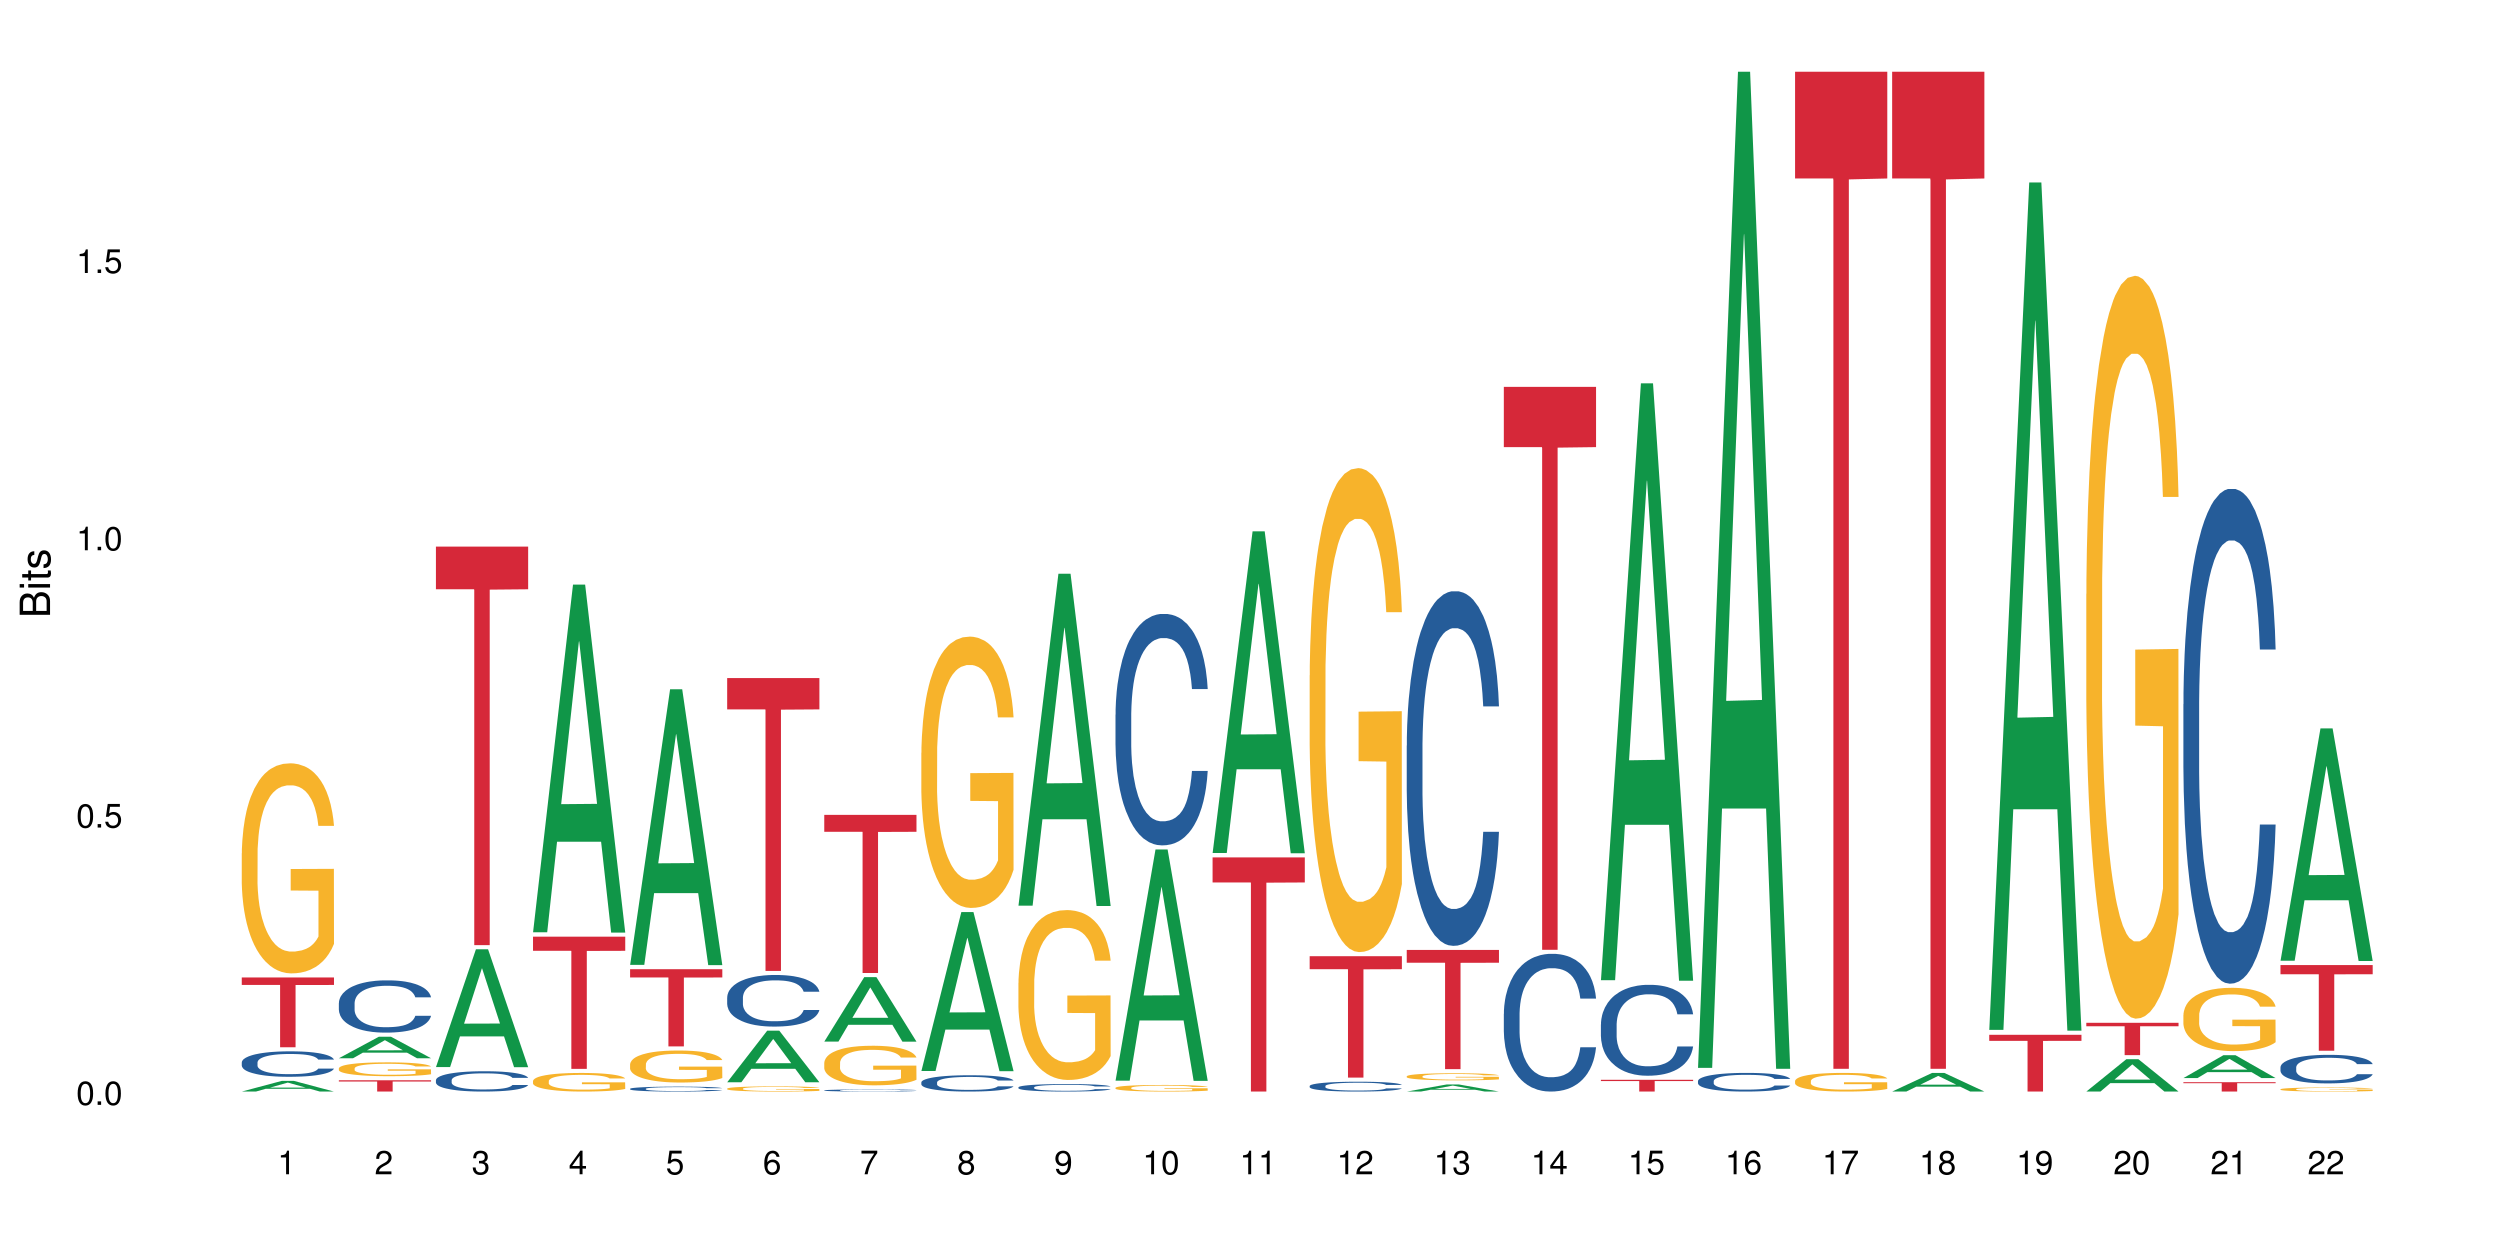 <?xml version="1.0" encoding="UTF-8"?>
<svg xmlns="http://www.w3.org/2000/svg" xmlns:xlink="http://www.w3.org/1999/xlink" width="720pt" height="360pt" viewBox="0 0 720 360" version="1.1">
<defs>
<g>
<symbol overflow="visible" id="glyph0-0">
<path style="stroke:none;" d=""/>
</symbol>
<symbol overflow="visible" id="glyph0-1">
<path style="stroke:none;" d="M 2.641 -6.797 C 2 -6.797 1.422 -6.531 1.078 -6.047 C 0.641 -5.453 0.406 -4.547 0.406 -3.297 C 0.406 -1 1.188 0.219 2.641 0.219 C 4.078 0.219 4.859 -1 4.859 -3.234 C 4.859 -4.562 4.656 -5.438 4.203 -6.047 C 3.844 -6.531 3.281 -6.797 2.641 -6.797 Z M 2.641 -6.047 C 3.547 -6.047 4 -5.125 4 -3.312 C 4 -1.375 3.562 -0.484 2.625 -0.484 C 1.734 -0.484 1.281 -1.422 1.281 -3.281 C 1.281 -5.141 1.734 -6.047 2.641 -6.047 Z M 2.641 -6.047 "/>
</symbol>
<symbol overflow="visible" id="glyph0-2">
<path style="stroke:none;" d="M 1.828 -1 L 0.828 -1 L 0.828 0 L 1.828 0 Z M 1.828 -1 "/>
</symbol>
<symbol overflow="visible" id="glyph0-3">
<path style="stroke:none;" d="M 4.562 -6.797 L 1.062 -6.797 L 0.547 -3.094 L 1.328 -3.094 C 1.719 -3.562 2.047 -3.734 2.578 -3.734 C 3.484 -3.734 4.062 -3.109 4.062 -2.094 C 4.062 -1.125 3.484 -0.531 2.578 -0.531 C 1.828 -0.531 1.375 -0.906 1.188 -1.672 L 0.328 -1.672 C 0.453 -1.109 0.547 -0.844 0.75 -0.594 C 1.125 -0.078 1.828 0.219 2.594 0.219 C 3.969 0.219 4.922 -0.781 4.922 -2.219 C 4.922 -3.562 4.031 -4.484 2.719 -4.484 C 2.25 -4.484 1.859 -4.359 1.469 -4.062 L 1.734 -5.969 L 4.562 -5.969 Z M 4.562 -6.797 "/>
</symbol>
<symbol overflow="visible" id="glyph0-4">
<path style="stroke:none;" d="M 2.484 -4.844 L 2.484 0 L 3.328 0 L 3.328 -6.797 L 2.766 -6.797 C 2.469 -5.75 2.281 -5.609 0.984 -5.453 L 0.984 -4.844 Z M 2.484 -4.844 "/>
</symbol>
<symbol overflow="visible" id="glyph0-5">
<path style="stroke:none;" d="M 4.859 -0.828 L 1.281 -0.828 C 1.359 -1.391 1.672 -1.75 2.5 -2.234 L 3.469 -2.75 C 4.406 -3.266 4.906 -3.969 4.906 -4.812 C 4.906 -5.375 4.672 -5.906 4.266 -6.266 C 3.859 -6.625 3.375 -6.797 2.719 -6.797 C 1.859 -6.797 1.219 -6.5 0.844 -5.922 C 0.609 -5.562 0.5 -5.125 0.484 -4.438 L 1.328 -4.438 C 1.359 -4.906 1.406 -5.188 1.531 -5.406 C 1.75 -5.812 2.188 -6.062 2.703 -6.062 C 3.469 -6.062 4.031 -5.516 4.031 -4.781 C 4.031 -4.25 3.719 -3.797 3.125 -3.438 L 2.234 -2.938 C 0.812 -2.141 0.406 -1.5 0.328 0 L 4.859 0 Z M 4.859 -0.828 "/>
</symbol>
<symbol overflow="visible" id="glyph0-6">
<path style="stroke:none;" d="M 2.125 -3.125 L 2.578 -3.125 C 3.516 -3.125 3.984 -2.703 3.984 -1.891 C 3.984 -1.031 3.469 -0.531 2.578 -0.531 C 1.656 -0.531 1.203 -0.984 1.156 -1.969 L 0.312 -1.969 C 0.344 -1.422 0.438 -1.078 0.609 -0.766 C 0.953 -0.109 1.625 0.219 2.547 0.219 C 3.953 0.219 4.859 -0.609 4.859 -1.906 C 4.859 -2.766 4.516 -3.25 3.703 -3.516 C 4.344 -3.766 4.656 -4.25 4.656 -4.938 C 4.656 -6.109 3.875 -6.797 2.578 -6.797 C 1.203 -6.797 0.484 -6.047 0.453 -4.609 L 1.297 -4.609 C 1.312 -5.016 1.344 -5.25 1.453 -5.453 C 1.641 -5.828 2.062 -6.062 2.594 -6.062 C 3.344 -6.062 3.797 -5.625 3.797 -4.906 C 3.797 -4.422 3.609 -4.141 3.25 -3.984 C 3.016 -3.891 2.719 -3.844 2.125 -3.844 Z M 2.125 -3.125 "/>
</symbol>
<symbol overflow="visible" id="glyph0-7">
<path style="stroke:none;" d="M 3.141 -1.625 L 3.141 0 L 3.984 0 L 3.984 -1.625 L 4.984 -1.625 L 4.984 -2.391 L 3.984 -2.391 L 3.984 -6.797 L 3.359 -6.797 L 0.266 -2.516 L 0.266 -1.625 Z M 3.141 -2.391 L 1 -2.391 L 3.141 -5.359 Z M 3.141 -2.391 "/>
</symbol>
<symbol overflow="visible" id="glyph0-8">
<path style="stroke:none;" d="M 4.781 -5.031 C 4.609 -6.141 3.891 -6.797 2.844 -6.797 C 2.094 -6.797 1.422 -6.438 1.031 -5.828 C 0.609 -5.172 0.406 -4.344 0.406 -3.094 C 0.406 -1.953 0.578 -1.234 0.984 -0.625 C 1.359 -0.078 1.953 0.219 2.703 0.219 C 3.984 0.219 4.922 -0.734 4.922 -2.078 C 4.922 -3.344 4.062 -4.234 2.844 -4.234 C 2.172 -4.234 1.641 -3.969 1.281 -3.469 C 1.281 -5.125 1.828 -6.047 2.797 -6.047 C 3.391 -6.047 3.797 -5.672 3.938 -5.031 Z M 2.734 -3.484 C 3.547 -3.484 4.062 -2.922 4.062 -2 C 4.062 -1.156 3.484 -0.531 2.703 -0.531 C 1.922 -0.531 1.328 -1.188 1.328 -2.047 C 1.328 -2.891 1.906 -3.484 2.734 -3.484 Z M 2.734 -3.484 "/>
</symbol>
<symbol overflow="visible" id="glyph0-9">
<path style="stroke:none;" d="M 4.984 -6.797 L 0.438 -6.797 L 0.438 -5.969 L 4.109 -5.969 C 2.5 -3.656 1.828 -2.234 1.328 0 L 2.219 0 C 2.594 -2.172 3.453 -4.047 4.984 -6.094 Z M 4.984 -6.797 "/>
</symbol>
<symbol overflow="visible" id="glyph0-10">
<path style="stroke:none;" d="M 3.75 -3.578 C 4.453 -4 4.688 -4.344 4.688 -4.984 C 4.688 -6.047 3.844 -6.797 2.641 -6.797 C 1.438 -6.797 0.594 -6.047 0.594 -4.984 C 0.594 -4.359 0.828 -4.016 1.516 -3.578 C 0.734 -3.203 0.359 -2.641 0.359 -1.891 C 0.359 -0.641 1.297 0.219 2.641 0.219 C 3.984 0.219 4.922 -0.641 4.922 -1.875 C 4.922 -2.641 4.531 -3.203 3.75 -3.578 Z M 2.641 -6.047 C 3.359 -6.047 3.812 -5.625 3.812 -4.969 C 3.812 -4.344 3.344 -3.922 2.641 -3.922 C 1.922 -3.922 1.453 -4.344 1.453 -4.984 C 1.453 -5.625 1.922 -6.047 2.641 -6.047 Z M 2.641 -3.203 C 3.484 -3.203 4.062 -2.672 4.062 -1.875 C 4.062 -1.062 3.484 -0.531 2.625 -0.531 C 1.797 -0.531 1.219 -1.078 1.219 -1.875 C 1.219 -2.672 1.797 -3.203 2.641 -3.203 Z M 2.641 -3.203 "/>
</symbol>
<symbol overflow="visible" id="glyph0-11">
<path style="stroke:none;" d="M 0.516 -1.547 C 0.672 -0.438 1.406 0.219 2.438 0.219 C 3.188 0.219 3.859 -0.141 4.266 -0.75 C 4.688 -1.406 4.891 -2.25 4.891 -3.484 C 4.891 -4.625 4.703 -5.359 4.312 -5.953 C 3.938 -6.5 3.344 -6.797 2.594 -6.797 C 1.297 -6.797 0.359 -5.844 0.359 -4.516 C 0.359 -3.25 1.234 -2.344 2.453 -2.344 C 3.094 -2.344 3.562 -2.578 4.016 -3.109 C 4 -1.453 3.469 -0.531 2.5 -0.531 C 1.906 -0.531 1.484 -0.906 1.359 -1.547 Z M 2.578 -6.062 C 3.375 -6.062 3.969 -5.406 3.969 -4.531 C 3.969 -3.688 3.375 -3.094 2.547 -3.094 C 1.734 -3.094 1.234 -3.672 1.234 -4.578 C 1.234 -5.438 1.797 -6.062 2.578 -6.062 Z M 2.578 -6.062 "/>
</symbol>
<symbol overflow="visible" id="glyph1-0">
<path style="stroke:none;" d=""/>
</symbol>
<symbol overflow="visible" id="glyph1-1">
<path style="stroke:none;" d="M 0 -0.953 L 0 -4.891 C 0 -5.719 -0.234 -6.344 -0.734 -6.797 C -1.188 -7.234 -1.812 -7.469 -2.5 -7.469 C -3.547 -7.469 -4.188 -7 -4.625 -5.875 C -4.984 -6.672 -5.641 -7.094 -6.531 -7.094 C -7.156 -7.094 -7.734 -6.859 -8.141 -6.391 C -8.562 -5.938 -8.75 -5.344 -8.75 -4.5 L -8.75 -0.953 Z M -4.984 -2.062 L -7.766 -2.062 L -7.766 -4.219 C -7.766 -4.844 -7.688 -5.203 -7.453 -5.5 C -7.219 -5.812 -6.859 -5.969 -6.375 -5.969 C -5.906 -5.969 -5.531 -5.812 -5.297 -5.5 C -5.062 -5.203 -4.984 -4.844 -4.984 -4.219 Z M -0.984 -2.062 L -4 -2.062 L -4 -4.781 C -4 -5.328 -3.859 -5.688 -3.578 -5.953 C -3.297 -6.219 -2.922 -6.359 -2.484 -6.359 C -2.062 -6.359 -1.688 -6.219 -1.406 -5.953 C -1.109 -5.688 -0.984 -5.328 -0.984 -4.781 Z M -0.984 -2.062 "/>
</symbol>
<symbol overflow="visible" id="glyph1-2">
<path style="stroke:none;" d="M -6.281 -1.797 L -6.281 -0.797 L 0 -0.797 L 0 -1.797 Z M -8.75 -1.797 L -8.75 -0.797 L -7.484 -0.797 L -7.484 -1.797 Z M -8.75 -1.797 "/>
</symbol>
<symbol overflow="visible" id="glyph1-3">
<path style="stroke:none;" d="M -6.281 -3.047 L -6.281 -2.016 L -8.016 -2.016 L -8.016 -1.016 L -6.281 -1.016 L -6.281 -0.172 L -5.469 -0.172 L -5.469 -1.016 L -0.719 -1.016 C -0.078 -1.016 0.281 -1.453 0.281 -2.234 C 0.281 -2.469 0.25 -2.719 0.188 -3.047 L -0.641 -3.047 C -0.609 -2.922 -0.594 -2.766 -0.594 -2.562 C -0.594 -2.141 -0.719 -2.016 -1.156 -2.016 L -5.469 -2.016 L -5.469 -3.047 Z M -6.281 -3.047 "/>
</symbol>
<symbol overflow="visible" id="glyph1-4">
<path style="stroke:none;" d="M -4.531 -5.25 C -5.766 -5.25 -6.469 -4.422 -6.469 -2.969 C -6.469 -1.516 -5.719 -0.562 -4.547 -0.562 C -3.562 -0.562 -3.094 -1.062 -2.734 -2.562 L -2.516 -3.484 C -2.344 -4.188 -2.094 -4.469 -1.625 -4.469 C -1.047 -4.469 -0.641 -3.875 -0.641 -3 C -0.641 -2.453 -0.797 -2 -1.062 -1.75 C -1.25 -1.594 -1.422 -1.531 -1.875 -1.469 L -1.875 -0.406 C -0.422 -0.453 0.281 -1.266 0.281 -2.922 C 0.281 -4.5 -0.5 -5.516 -1.719 -5.516 C -2.656 -5.516 -3.172 -4.984 -3.469 -3.734 L -3.703 -2.766 C -3.891 -1.953 -4.156 -1.609 -4.594 -1.609 C -5.172 -1.609 -5.547 -2.125 -5.547 -2.938 C -5.547 -3.75 -5.203 -4.172 -4.531 -4.203 Z M -4.531 -5.25 "/>
</symbol>
</g>
</defs>
<g id="surface26196">
<rect x="0" y="0" width="720" height="360" style="fill:rgb(100%,100%,100%);fill-opacity:1;stroke:none;"/>
<path style=" stroke:none;fill-rule:nonzero;fill:rgb(6.275%,58.824%,28.235%);fill-opacity:1;" d="M 69.629 314.367 L 69.656 314.363 L 81.152 311.297 L 84.641 311.297 L 96.191 314.371 L 92.133 314.371 L 89.238 313.566 L 76.555 313.566 L 73.715 314.367 L 69.629 314.367 L 77.773 313.234 L 88.074 313.234 L 82.938 311.797 L 82.883 311.797 L 82.824 311.805 L 77.746 313.234 L 77.773 313.234 Z M 69.629 314.367 "/>
<path style=" stroke:none;fill-rule:nonzero;fill:rgb(14.51%,36.078%,60%);fill-opacity:1;" d="M 69.629 305.977 L 69.66 305.969 L 69.66 305.809 L 69.758 305.555 L 69.984 305.234 L 70.211 305.012 L 70.797 304.617 L 71.605 304.234 L 72.449 303.941 L 73.062 303.766 L 73.613 303.633 L 74.875 303.383 L 75.688 303.258 L 76.562 303.145 L 77.629 303.027 L 78.406 302.961 L 80.156 302.855 L 81.453 302.809 L 82.457 302.789 L 84.625 302.789 L 85.922 302.816 L 86.863 302.848 L 87.898 302.902 L 88.773 302.961 L 90.297 303.109 L 91.656 303.297 L 92.27 303.402 L 93.242 303.613 L 93.988 303.812 L 94.508 303.988 L 95.09 304.234 L 95.609 304.535 L 95.996 304.879 L 96.191 305.168 L 91.656 305.168 L 91.43 304.898 L 91.172 304.691 L 90.684 304.414 L 90.199 304.223 L 89.52 304.027 L 88.902 303.898 L 88.059 303.773 L 87.316 303.691 L 86.539 303.633 L 85.793 303.594 L 84.367 303.551 L 82.715 303.551 L 82.102 303.566 L 80.836 303.617 L 80.156 303.664 L 79.184 303.758 L 78.504 303.848 L 77.695 303.98 L 77.145 304.094 L 76.465 304.27 L 75.977 304.422 L 75.426 304.645 L 75.105 304.812 L 74.812 305 L 74.555 305.219 L 74.359 305.453 L 74.23 305.703 L 74.164 305.941 L 74.164 306.98 L 74.23 307.223 L 74.391 307.504 L 74.812 307.914 L 75.426 308.27 L 76.141 308.551 L 76.82 308.75 L 77.211 308.844 L 77.727 308.949 L 78.539 309.086 L 79.703 309.219 L 80.383 309.273 L 81.422 309.324 L 82.488 309.352 L 83.914 309.352 L 85.176 309.324 L 86.02 309.293 L 86.895 309.238 L 88.094 309.125 L 88.836 309.02 L 89.484 308.891 L 89.973 308.762 L 90.297 308.656 L 90.781 308.449 L 91.172 308.223 L 91.461 307.984 L 91.656 307.758 L 96.191 307.758 L 95.996 308.027 L 95.703 308.289 L 95.414 308.48 L 94.961 308.715 L 94.441 308.926 L 93.695 309.16 L 93.082 309.312 L 92.27 309.48 L 91.527 309.609 L 90.715 309.723 L 89.52 309.855 L 88.742 309.922 L 87.898 309.984 L 86.895 310.035 L 85.633 310.082 L 84.27 310.109 L 83.008 310.117 L 81.648 310.102 L 80.645 310.078 L 79.316 310.016 L 77.664 309.895 L 76.465 309.77 L 75.523 309.641 L 74.715 309.508 L 73.809 309.324 L 72.641 309.031 L 71.93 308.805 L 71.441 308.617 L 70.895 308.355 L 70.504 308.121 L 70.051 307.746 L 69.727 307.27 L 69.629 306.902 Z M 69.629 305.977 "/>
<path style=" stroke:none;fill-rule:nonzero;fill:rgb(96.863%,70.196%,16.863%);fill-opacity:1;" d="M 69.629 245.746 L 69.66 245.691 L 69.66 244.586 L 69.793 242.102 L 70.113 238.676 L 70.535 235.855 L 70.988 233.648 L 71.281 232.488 L 71.766 230.828 L 72.188 229.613 L 73.258 227.125 L 74.617 224.805 L 75.363 223.812 L 76.203 222.871 L 77.402 221.824 L 77.953 221.438 L 79.637 220.551 L 81.551 220 L 83.656 219.832 L 84.625 219.887 L 85.953 220.109 L 87.77 220.719 L 88.805 221.27 L 89.613 221.824 L 90.457 222.539 L 91.492 223.645 L 92.465 224.973 L 93.242 226.297 L 94.02 227.957 L 94.668 229.723 L 95.219 231.656 L 95.703 233.98 L 95.996 235.914 L 96.191 237.848 L 91.688 237.848 L 91.43 235.914 L 91.137 234.422 L 90.652 232.598 L 90.164 231.27 L 89.68 230.223 L 88.773 228.785 L 87.996 227.902 L 87.023 227.125 L 86.086 226.629 L 85.016 226.297 L 84.367 226.188 L 82.652 226.188 L 81.098 226.574 L 80.188 227.016 L 79.543 227.457 L 78.633 228.289 L 78.082 228.949 L 77.758 229.391 L 76.789 231.105 L 76.141 232.652 L 75.785 233.703 L 75.332 235.359 L 75.008 236.852 L 74.648 239.062 L 74.457 240.719 L 74.195 244.477 L 74.164 254.422 L 74.262 256.523 L 74.457 258.789 L 74.715 260.777 L 75.105 262.879 L 75.492 264.48 L 76.172 266.633 L 76.754 268.07 L 77.211 269.012 L 78.082 270.504 L 78.441 271 L 79.281 271.996 L 80.156 272.77 L 81.227 273.43 L 82.035 273.762 L 83.332 274.039 L 84.984 274.039 L 86.926 273.707 L 88.156 273.266 L 89 272.824 L 89.551 272.438 L 90.23 271.828 L 90.715 271.277 L 91.172 270.668 L 91.719 269.73 L 91.719 256.523 L 83.719 256.469 L 83.719 250.277 L 96.16 250.223 L 96.191 271.828 L 95.512 273.32 L 94.668 274.758 L 93.859 275.863 L 93.016 276.801 L 91.816 277.852 L 90.848 278.516 L 89.355 279.289 L 87.996 279.785 L 86.57 280.117 L 85.309 280.281 L 83.816 280.34 L 82.488 280.227 L 81.062 279.895 L 79.93 279.453 L 78.895 278.902 L 77.855 278.184 L 76.562 277.023 L 75.719 276.082 L 74.844 274.922 L 73.969 273.543 L 73.191 272.051 L 72.676 270.891 L 72.156 269.562 L 71.605 267.906 L 71.086 266.027 L 70.699 264.312 L 70.344 262.379 L 70.082 260.555 L 69.824 258.07 L 69.695 256.082 L 69.629 254.367 Z M 69.629 245.746 "/>
<path style=" stroke:none;fill-rule:nonzero;fill:rgb(83.922%,15.686%,22.353%);fill-opacity:1;" d="M 69.629 281.516 L 96.191 281.516 L 96.191 283.668 L 85.121 283.688 L 85.121 301.609 L 80.668 301.609 L 80.668 283.707 L 80.602 283.668 L 69.629 283.668 Z M 69.629 281.516 "/>
<path style=" stroke:none;fill-rule:nonzero;fill:rgb(6.275%,58.824%,28.235%);fill-opacity:1;" d="M 97.59 304.773 L 97.617 304.766 L 109.109 298.578 L 112.602 298.578 L 124.148 304.777 L 120.094 304.777 L 117.199 303.16 L 104.512 303.16 L 101.676 304.773 L 97.59 304.773 L 105.734 302.492 L 116.035 302.484 L 110.898 299.594 L 110.84 299.586 L 110.785 299.605 L 105.703 302.484 L 105.734 302.492 Z M 97.59 304.773 "/>
<path style=" stroke:none;fill-rule:nonzero;fill:rgb(14.51%,36.078%,60%);fill-opacity:1;" d="M 97.59 288.898 L 97.621 288.883 L 97.621 288.551 L 97.719 288.031 L 97.945 287.371 L 98.172 286.914 L 98.754 286.102 L 99.566 285.32 L 100.406 284.715 L 101.023 284.355 L 101.574 284.082 L 102.836 283.57 L 103.645 283.309 L 104.52 283.078 L 105.59 282.844 L 106.367 282.703 L 108.117 282.484 L 109.41 282.387 L 110.414 282.348 L 112.586 282.348 L 113.883 282.402 L 114.82 282.473 L 115.859 282.582 L 116.73 282.703 L 118.254 283.008 L 119.613 283.395 L 120.23 283.613 L 121.203 284.039 L 121.949 284.453 L 122.465 284.809 L 123.047 285.32 L 123.566 285.938 L 123.957 286.641 L 124.148 287.23 L 119.613 287.23 L 119.387 286.68 L 119.129 286.254 L 118.645 285.691 L 118.156 285.293 L 117.477 284.895 L 116.863 284.633 L 116.02 284.371 L 115.273 284.203 L 114.496 284.082 L 113.754 284 L 112.328 283.914 L 110.676 283.914 L 110.059 283.941 L 108.797 284.055 L 108.117 284.148 L 107.145 284.344 L 106.465 284.52 L 105.652 284.797 L 105.105 285.031 L 104.422 285.387 L 103.938 285.703 L 103.387 286.16 L 103.062 286.504 L 102.77 286.887 L 102.512 287.344 L 102.316 287.824 L 102.188 288.332 L 102.125 288.828 L 102.125 290.961 L 102.188 291.457 L 102.352 292.035 L 102.77 292.875 L 103.387 293.602 L 104.098 294.18 L 104.781 294.594 L 105.168 294.785 L 105.688 295.008 L 106.496 295.281 L 107.664 295.555 L 108.344 295.668 L 109.379 295.777 L 110.449 295.832 L 111.875 295.832 L 113.137 295.777 L 113.98 295.707 L 114.855 295.598 L 116.051 295.363 L 116.797 295.145 L 117.445 294.883 L 117.93 294.621 L 118.254 294.402 L 118.742 293.973 L 119.129 293.508 L 119.422 293.023 L 119.613 292.559 L 124.148 292.559 L 123.957 293.105 L 123.664 293.645 L 123.371 294.043 L 122.918 294.523 L 122.402 294.949 L 121.656 295.434 L 121.039 295.75 L 120.23 296.094 L 119.484 296.355 L 118.676 296.59 L 117.477 296.863 L 116.699 297 L 115.859 297.125 L 114.855 297.234 L 113.59 297.332 L 112.23 297.387 L 110.965 297.398 L 109.605 297.371 L 108.602 297.316 L 107.273 297.195 L 105.621 296.945 L 104.422 296.684 L 103.484 296.422 L 102.676 296.148 L 101.766 295.777 L 100.602 295.172 L 99.887 294.703 L 99.402 294.316 L 98.852 293.781 L 98.465 293.301 L 98.012 292.527 L 97.688 291.551 L 97.59 290.797 Z M 97.59 288.898 "/>
<path style=" stroke:none;fill-rule:nonzero;fill:rgb(96.863%,70.196%,16.863%);fill-opacity:1;" d="M 97.59 307.664 L 97.621 307.66 L 97.621 307.59 L 97.75 307.426 L 98.074 307.199 L 98.496 307.016 L 98.949 306.867 L 99.242 306.793 L 99.727 306.684 L 100.148 306.602 L 101.215 306.438 L 102.578 306.285 L 103.32 306.219 L 104.164 306.16 L 105.363 306.09 L 105.914 306.062 L 107.598 306.004 L 109.508 305.969 L 111.613 305.957 L 112.586 305.961 L 113.914 305.977 L 115.727 306.016 L 116.766 306.055 L 117.574 306.09 L 118.418 306.137 L 119.453 306.211 L 120.426 306.297 L 121.203 306.383 L 121.98 306.492 L 122.629 306.609 L 123.18 306.738 L 123.664 306.891 L 123.957 307.016 L 124.148 307.145 L 119.648 307.145 L 119.387 307.016 L 119.098 306.918 L 118.609 306.801 L 118.125 306.711 L 117.641 306.641 L 116.73 306.547 L 115.953 306.488 L 114.984 306.438 L 114.043 306.406 L 112.977 306.383 L 112.328 306.375 L 110.609 306.375 L 109.055 306.402 L 108.148 306.43 L 107.5 306.461 L 106.594 306.516 L 106.043 306.559 L 105.719 306.586 L 104.746 306.699 L 104.098 306.801 L 103.742 306.871 L 103.289 306.98 L 102.965 307.078 L 102.609 307.227 L 102.414 307.332 L 102.156 307.582 L 102.125 308.238 L 102.223 308.375 L 102.414 308.523 L 102.676 308.656 L 103.062 308.793 L 103.453 308.898 L 104.133 309.039 L 104.715 309.137 L 105.168 309.199 L 106.043 309.297 L 106.398 309.328 L 107.242 309.395 L 108.117 309.445 L 109.184 309.488 L 109.996 309.512 L 111.289 309.527 L 112.941 309.527 L 114.887 309.508 L 116.117 309.477 L 116.961 309.449 L 117.508 309.422 L 118.191 309.383 L 118.676 309.348 L 119.129 309.309 L 119.68 309.246 L 119.68 308.375 L 111.68 308.371 L 111.68 307.965 L 124.117 307.961 L 124.148 309.383 L 123.469 309.48 L 122.629 309.574 L 121.816 309.648 L 120.977 309.711 L 119.777 309.781 L 118.805 309.824 L 117.316 309.875 L 115.953 309.906 L 114.531 309.93 L 113.266 309.941 L 111.777 309.945 L 110.449 309.938 L 109.023 309.914 L 107.891 309.887 L 106.852 309.848 L 105.816 309.801 L 104.52 309.727 L 103.68 309.664 L 102.805 309.586 L 101.93 309.496 L 101.152 309.398 L 100.633 309.32 L 100.117 309.234 L 99.566 309.125 L 99.047 309 L 98.656 308.887 L 98.301 308.762 L 98.043 308.641 L 97.781 308.477 L 97.652 308.348 L 97.59 308.234 Z M 97.59 307.664 "/>
<path style=" stroke:none;fill-rule:nonzero;fill:rgb(83.922%,15.686%,22.353%);fill-opacity:1;" d="M 97.59 311.125 L 124.148 311.125 L 124.148 311.473 L 113.082 311.473 L 113.082 314.371 L 108.625 314.371 L 108.625 311.477 L 108.562 311.473 L 97.59 311.473 Z M 97.59 311.125 "/>
<path style=" stroke:none;fill-rule:nonzero;fill:rgb(6.275%,58.824%,28.235%);fill-opacity:1;" d="M 125.547 307.312 L 125.578 307.277 L 137.07 273.383 L 140.559 273.383 L 152.109 307.344 L 148.051 307.344 L 145.156 298.477 L 132.473 298.477 L 129.633 307.312 L 125.547 307.312 L 133.691 294.812 L 143.992 294.777 L 138.855 278.93 L 138.801 278.898 L 138.742 278.996 L 133.664 294.777 L 133.691 294.812 Z M 125.547 307.312 "/>
<path style=" stroke:none;fill-rule:nonzero;fill:rgb(14.51%,36.078%,60%);fill-opacity:1;" d="M 125.547 311.066 L 125.582 311.062 L 125.582 310.934 L 125.676 310.73 L 125.906 310.473 L 126.133 310.297 L 126.715 309.98 L 127.523 309.676 L 128.367 309.441 L 128.98 309.305 L 129.531 309.195 L 130.797 309 L 131.605 308.898 L 132.48 308.805 L 133.551 308.715 L 134.328 308.66 L 136.074 308.574 L 137.371 308.539 L 138.375 308.523 L 140.547 308.523 L 141.84 308.543 L 142.781 308.57 L 143.816 308.613 L 144.691 308.66 L 146.215 308.777 L 147.574 308.93 L 148.191 309.016 L 149.16 309.18 L 149.906 309.34 L 150.426 309.48 L 151.008 309.676 L 151.527 309.918 L 151.914 310.191 L 152.109 310.422 L 147.574 310.422 L 147.348 310.207 L 147.09 310.039 L 146.602 309.82 L 146.117 309.668 L 145.438 309.512 L 144.82 309.41 L 143.98 309.309 L 143.234 309.242 L 142.457 309.195 L 141.711 309.164 L 140.285 309.133 L 138.633 309.133 L 138.02 309.141 L 136.754 309.184 L 136.074 309.223 L 135.105 309.297 L 134.422 309.367 L 133.613 309.473 L 133.062 309.566 L 132.383 309.703 L 131.898 309.828 L 131.348 310.004 L 131.023 310.137 L 130.73 310.285 L 130.473 310.461 L 130.277 310.648 L 130.148 310.848 L 130.082 311.039 L 130.082 311.867 L 130.148 312.062 L 130.309 312.285 L 130.73 312.613 L 131.348 312.895 L 132.059 313.121 L 132.738 313.281 L 133.129 313.355 L 133.645 313.441 L 134.457 313.547 L 135.621 313.656 L 136.301 313.695 L 137.34 313.738 L 138.406 313.762 L 139.832 313.762 L 141.098 313.738 L 141.938 313.715 L 142.812 313.672 L 144.012 313.578 L 144.758 313.492 L 145.402 313.391 L 145.891 313.289 L 146.215 313.207 L 146.699 313.039 L 147.09 312.859 L 147.379 312.672 L 147.574 312.488 L 152.109 312.488 L 151.914 312.703 L 151.625 312.91 L 151.332 313.066 L 150.879 313.254 L 150.359 313.418 L 149.617 313.605 L 149 313.73 L 148.191 313.863 L 147.445 313.965 L 146.637 314.055 L 145.438 314.164 L 144.66 314.215 L 143.816 314.266 L 142.812 314.305 L 141.551 314.344 L 140.188 314.367 L 138.926 314.371 L 137.566 314.359 L 136.562 314.34 L 135.234 314.289 L 133.582 314.195 L 132.383 314.094 L 131.445 313.992 L 130.633 313.883 L 129.727 313.738 L 128.559 313.504 L 127.848 313.324 L 127.363 313.172 L 126.812 312.965 L 126.422 312.777 L 125.969 312.477 L 125.645 312.098 L 125.547 311.805 Z M 125.547 311.066 "/>
<path style=" stroke:none;fill-rule:nonzero;fill:rgb(83.922%,15.686%,22.353%);fill-opacity:1;" d="M 125.547 157.422 L 152.109 157.422 L 152.109 169.711 L 141.039 169.816 L 141.039 272.203 L 136.586 272.203 L 136.586 169.926 L 136.52 169.711 L 125.547 169.711 Z M 125.547 157.422 "/>
<path style=" stroke:none;fill-rule:nonzero;fill:rgb(6.275%,58.824%,28.235%);fill-opacity:1;" d="M 153.508 268.488 L 153.535 268.395 L 165.027 168.371 L 168.52 168.371 L 180.07 268.582 L 176.012 268.582 L 173.117 242.422 L 160.43 242.422 L 157.594 268.488 L 153.508 268.488 L 161.652 231.602 L 171.953 231.508 L 166.816 184.742 L 166.758 184.648 L 166.703 184.934 L 161.625 231.508 L 161.652 231.602 Z M 153.508 268.488 "/>
<path style=" stroke:none;fill-rule:nonzero;fill:rgb(96.863%,70.196%,16.863%);fill-opacity:1;" d="M 153.508 311.305 L 153.539 311.301 L 153.539 311.203 L 153.668 310.98 L 153.992 310.68 L 154.414 310.43 L 154.867 310.234 L 155.16 310.129 L 155.645 309.984 L 156.066 309.875 L 157.137 309.656 L 158.496 309.449 L 159.242 309.363 L 160.082 309.277 L 161.281 309.184 L 161.832 309.152 L 163.516 309.074 L 165.426 309.023 L 167.531 309.008 L 168.504 309.016 L 169.832 309.035 L 171.648 309.086 L 172.684 309.137 L 173.492 309.184 L 174.336 309.25 L 175.371 309.348 L 176.344 309.465 L 177.121 309.582 L 177.898 309.73 L 178.547 309.887 L 179.098 310.059 L 179.582 310.262 L 179.875 310.434 L 180.07 310.605 L 175.566 310.605 L 175.309 310.434 L 175.016 310.301 L 174.531 310.141 L 174.043 310.023 L 173.559 309.93 L 172.652 309.801 L 171.875 309.723 L 170.902 309.656 L 169.961 309.609 L 168.895 309.582 L 168.246 309.57 L 166.527 309.57 L 164.973 309.605 L 164.066 309.645 L 163.418 309.684 L 162.512 309.758 L 161.961 309.816 L 161.637 309.855 L 160.664 310.008 L 160.02 310.145 L 159.66 310.238 L 159.207 310.387 L 158.883 310.516 L 158.527 310.715 L 158.332 310.859 L 158.074 311.191 L 158.043 312.074 L 158.141 312.262 L 158.332 312.461 L 158.594 312.637 L 158.98 312.824 L 159.371 312.965 L 160.051 313.156 L 160.633 313.285 L 161.086 313.367 L 161.961 313.5 L 162.316 313.543 L 163.16 313.633 L 164.035 313.699 L 165.105 313.758 L 165.914 313.789 L 167.211 313.812 L 168.859 313.812 L 170.805 313.781 L 172.035 313.742 L 172.879 313.703 L 173.43 313.672 L 174.109 313.617 L 174.594 313.566 L 175.047 313.516 L 175.598 313.43 L 175.598 312.262 L 167.598 312.254 L 167.598 311.707 L 180.035 311.703 L 180.07 313.617 L 179.387 313.75 L 178.547 313.875 L 177.738 313.973 L 176.895 314.059 L 175.695 314.148 L 174.723 314.211 L 173.234 314.277 L 171.875 314.32 L 170.449 314.352 L 169.184 314.367 L 167.695 314.371 L 166.367 314.359 L 164.941 314.332 L 163.809 314.293 L 162.77 314.242 L 161.734 314.18 L 160.438 314.078 L 159.598 313.992 L 158.723 313.891 L 157.848 313.77 L 157.07 313.637 L 156.551 313.535 L 156.035 313.414 L 155.484 313.27 L 154.965 313.102 L 154.578 312.949 L 154.219 312.777 L 153.961 312.617 L 153.703 312.398 L 153.57 312.223 L 153.508 312.07 Z M 153.508 311.305 "/>
<path style=" stroke:none;fill-rule:nonzero;fill:rgb(83.922%,15.686%,22.353%);fill-opacity:1;" d="M 153.508 269.762 L 180.07 269.762 L 180.07 273.836 L 169 273.871 L 169 307.828 L 164.547 307.828 L 164.547 273.906 L 164.48 273.836 L 153.508 273.836 Z M 153.508 269.762 "/>
<path style=" stroke:none;fill-rule:nonzero;fill:rgb(6.275%,58.824%,28.235%);fill-opacity:1;" d="M 181.465 277.883 L 181.496 277.809 L 192.988 198.508 L 196.477 198.508 L 208.027 277.957 L 203.969 277.957 L 201.074 257.219 L 188.391 257.219 L 185.555 277.883 L 181.465 277.883 L 189.609 248.637 L 199.914 248.562 L 194.777 211.488 L 194.719 211.414 L 194.664 211.637 L 189.582 248.562 L 189.609 248.637 Z M 181.465 277.883 "/>
<path style=" stroke:none;fill-rule:nonzero;fill:rgb(14.51%,36.078%,60%);fill-opacity:1;" d="M 181.465 313.566 L 181.5 313.566 L 181.5 313.535 L 181.598 313.484 L 181.824 313.422 L 182.051 313.379 L 182.633 313.305 L 183.441 313.23 L 184.285 313.172 L 184.898 313.141 L 185.449 313.113 L 186.715 313.066 L 187.523 313.039 L 188.398 313.02 L 189.469 312.996 L 190.246 312.984 L 191.992 312.961 L 193.289 312.953 L 194.293 312.949 L 196.465 312.949 L 197.762 312.953 L 198.699 312.961 L 199.734 312.973 L 200.609 312.984 L 202.133 313.012 L 203.492 313.047 L 204.109 313.07 L 205.082 313.109 L 205.824 313.148 L 206.344 313.184 L 206.926 313.23 L 207.445 313.289 L 207.832 313.355 L 208.027 313.41 L 203.492 313.41 L 203.266 313.359 L 203.008 313.316 L 202.523 313.266 L 202.035 313.227 L 201.355 313.191 L 200.738 313.164 L 199.898 313.141 L 199.152 313.125 L 198.375 313.113 L 197.629 313.105 L 196.203 313.098 L 194.555 313.098 L 193.938 313.102 L 192.676 313.109 L 191.992 313.121 L 191.023 313.137 L 190.344 313.156 L 189.531 313.18 L 188.98 313.203 L 188.301 313.238 L 187.816 313.266 L 187.266 313.309 L 186.941 313.34 L 186.648 313.379 L 186.391 313.422 L 186.195 313.465 L 186.066 313.516 L 186 313.562 L 186 313.762 L 186.066 313.809 L 186.227 313.863 L 186.648 313.941 L 187.266 314.012 L 187.977 314.066 L 188.656 314.105 L 189.047 314.125 L 189.566 314.145 L 190.375 314.172 L 191.539 314.195 L 192.223 314.207 L 193.258 314.219 L 194.328 314.223 L 195.75 314.223 L 197.016 314.219 L 197.855 314.211 L 198.73 314.199 L 199.93 314.18 L 200.676 314.156 L 201.324 314.133 L 201.809 314.109 L 202.133 314.086 L 202.617 314.047 L 203.008 314.004 L 203.301 313.957 L 203.492 313.914 L 208.027 313.914 L 207.832 313.965 L 207.543 314.016 L 207.25 314.055 L 206.797 314.098 L 206.277 314.141 L 205.535 314.184 L 204.918 314.215 L 204.109 314.246 L 203.363 314.273 L 202.555 314.293 L 201.355 314.32 L 200.578 314.332 L 199.734 314.344 L 198.73 314.355 L 197.469 314.363 L 196.109 314.371 L 194.844 314.371 L 193.484 314.367 L 192.48 314.363 L 191.152 314.352 L 189.5 314.328 L 188.301 314.305 L 187.363 314.277 L 186.551 314.254 L 185.645 314.219 L 184.48 314.16 L 183.766 314.117 L 183.281 314.078 L 182.73 314.027 L 182.34 313.984 L 181.887 313.91 L 181.562 313.82 L 181.465 313.746 Z M 181.465 313.566 "/>
<path style=" stroke:none;fill-rule:nonzero;fill:rgb(96.863%,70.196%,16.863%);fill-opacity:1;" d="M 181.465 306.496 L 181.5 306.488 L 181.5 306.32 L 181.629 305.941 L 181.953 305.418 L 182.375 304.988 L 182.828 304.652 L 183.117 304.473 L 183.605 304.223 L 184.027 304.035 L 185.094 303.656 L 186.457 303.305 L 187.199 303.152 L 188.043 303.008 L 189.242 302.848 L 189.793 302.789 L 191.477 302.656 L 193.387 302.57 L 195.492 302.547 L 196.465 302.555 L 197.793 302.586 L 199.605 302.68 L 200.645 302.766 L 201.453 302.848 L 202.293 302.957 L 203.332 303.125 L 204.305 303.328 L 205.082 303.531 L 205.859 303.785 L 206.504 304.055 L 207.055 304.348 L 207.543 304.703 L 207.832 304.996 L 208.027 305.293 L 203.527 305.293 L 203.266 304.996 L 202.977 304.77 L 202.488 304.492 L 202.004 304.289 L 201.516 304.129 L 200.609 303.91 L 199.832 303.773 L 198.859 303.656 L 197.922 303.582 L 196.852 303.531 L 196.203 303.516 L 194.488 303.516 L 192.934 303.574 L 192.027 303.641 L 191.379 303.707 L 190.473 303.836 L 189.922 303.934 L 189.598 304.004 L 188.625 304.266 L 187.977 304.5 L 187.621 304.66 L 187.168 304.914 L 186.844 305.141 L 186.488 305.477 L 186.293 305.73 L 186.035 306.301 L 186 307.82 L 186.098 308.141 L 186.293 308.484 L 186.551 308.789 L 186.941 309.109 L 187.328 309.352 L 188.012 309.68 L 188.594 309.898 L 189.047 310.043 L 189.922 310.27 L 190.277 310.348 L 191.121 310.496 L 191.992 310.617 L 193.062 310.715 L 193.871 310.766 L 195.168 310.809 L 196.82 310.809 L 198.766 310.758 L 199.996 310.691 L 200.836 310.625 L 201.387 310.566 L 202.066 310.473 L 202.555 310.387 L 203.008 310.297 L 203.559 310.152 L 203.559 308.141 L 195.559 308.129 L 195.559 307.188 L 207.996 307.18 L 208.027 310.473 L 207.348 310.699 L 206.504 310.918 L 205.695 311.086 L 204.855 311.23 L 203.656 311.391 L 202.684 311.492 L 201.195 311.609 L 199.832 311.684 L 198.406 311.734 L 197.145 311.762 L 195.656 311.77 L 194.328 311.754 L 192.902 311.703 L 191.766 311.637 L 190.73 311.551 L 189.695 311.441 L 188.398 311.266 L 187.555 311.121 L 186.684 310.945 L 185.809 310.734 L 185.031 310.508 L 184.512 310.328 L 183.992 310.129 L 183.441 309.875 L 182.926 309.586 L 182.535 309.328 L 182.18 309.031 L 181.922 308.754 L 181.66 308.375 L 181.531 308.07 L 181.465 307.809 Z M 181.465 306.496 "/>
<path style=" stroke:none;fill-rule:nonzero;fill:rgb(83.922%,15.686%,22.353%);fill-opacity:1;" d="M 181.465 279.137 L 208.027 279.137 L 208.027 281.516 L 196.957 281.535 L 196.957 301.367 L 192.504 301.367 L 192.504 281.559 L 192.441 281.516 L 181.465 281.516 Z M 181.465 279.137 "/>
<path style=" stroke:none;fill-rule:nonzero;fill:rgb(6.275%,58.824%,28.235%);fill-opacity:1;" d="M 209.426 311.684 L 209.453 311.672 L 220.949 296.84 L 224.438 296.84 L 235.988 311.699 L 231.93 311.699 L 229.035 307.82 L 216.352 307.82 L 213.512 311.684 L 209.426 311.684 L 217.57 306.215 L 227.871 306.203 L 222.734 299.27 L 222.68 299.254 L 222.621 299.297 L 217.543 306.203 L 217.57 306.215 Z M 209.426 311.684 "/>
<path style=" stroke:none;fill-rule:nonzero;fill:rgb(14.51%,36.078%,60%);fill-opacity:1;" d="M 209.426 287.27 L 209.457 287.254 L 209.457 286.93 L 209.555 286.414 L 209.781 285.762 L 210.008 285.312 L 210.594 284.512 L 211.402 283.738 L 212.246 283.141 L 212.859 282.785 L 213.41 282.516 L 214.672 282.012 L 215.484 281.754 L 216.359 281.523 L 217.426 281.293 L 218.203 281.156 L 219.953 280.941 L 221.25 280.844 L 222.254 280.805 L 224.422 280.805 L 225.719 280.859 L 226.66 280.926 L 227.695 281.035 L 228.57 281.156 L 230.094 281.457 L 231.453 281.836 L 232.066 282.055 L 233.039 282.477 L 233.785 282.883 L 234.305 283.234 L 234.887 283.738 L 235.406 284.348 L 235.793 285.043 L 235.988 285.625 L 231.453 285.625 L 231.227 285.082 L 230.965 284.66 L 230.48 284.105 L 229.996 283.711 L 229.316 283.316 L 228.699 283.059 L 227.855 282.801 L 227.113 282.637 L 226.336 282.516 L 225.59 282.434 L 224.164 282.352 L 222.512 282.352 L 221.898 282.379 L 220.633 282.488 L 219.953 282.582 L 218.98 282.773 L 218.301 282.949 L 217.492 283.223 L 216.941 283.453 L 216.262 283.805 L 215.773 284.117 L 215.223 284.566 L 214.898 284.906 L 214.609 285.285 L 214.352 285.734 L 214.156 286.211 L 214.027 286.711 L 213.961 287.199 L 213.961 289.305 L 214.027 289.793 L 214.188 290.363 L 214.609 291.191 L 215.223 291.914 L 215.938 292.484 L 216.617 292.891 L 217.004 293.082 L 217.523 293.297 L 218.332 293.57 L 219.5 293.84 L 220.18 293.949 L 221.215 294.059 L 222.285 294.113 L 223.711 294.113 L 224.973 294.059 L 225.816 293.992 L 226.691 293.883 L 227.891 293.652 L 228.633 293.434 L 229.281 293.176 L 229.77 292.918 L 230.094 292.699 L 230.578 292.281 L 230.965 291.816 L 231.258 291.344 L 231.453 290.883 L 235.988 290.883 L 235.793 291.426 L 235.5 291.953 L 235.211 292.348 L 234.758 292.824 L 234.238 293.242 L 233.492 293.719 L 232.879 294.031 L 232.066 294.371 L 231.324 294.629 L 230.512 294.859 L 229.316 295.133 L 228.539 295.266 L 227.695 295.391 L 226.691 295.5 L 225.426 295.594 L 224.066 295.648 L 222.805 295.66 L 221.445 295.633 L 220.438 295.578 L 219.109 295.457 L 217.461 295.215 L 216.262 294.957 L 215.32 294.695 L 214.512 294.426 L 213.605 294.059 L 212.438 293.461 L 211.727 293 L 211.238 292.621 L 210.688 292.09 L 210.301 291.613 L 209.848 290.855 L 209.523 289.891 L 209.426 289.145 Z M 209.426 287.27 "/>
<path style=" stroke:none;fill-rule:nonzero;fill:rgb(96.863%,70.196%,16.863%);fill-opacity:1;" d="M 209.426 313.516 L 209.457 313.516 L 209.457 313.488 L 209.59 313.426 L 209.91 313.344 L 210.332 313.273 L 210.785 313.219 L 211.078 313.191 L 211.562 313.148 L 211.984 313.117 L 213.055 313.059 L 214.414 313 L 215.16 312.977 L 216 312.953 L 217.199 312.926 L 217.75 312.918 L 219.434 312.895 L 221.348 312.883 L 223.453 312.879 L 224.422 312.879 L 225.75 312.883 L 227.566 312.898 L 228.602 312.914 L 229.41 312.926 L 230.254 312.945 L 231.289 312.973 L 232.262 313.004 L 233.039 313.035 L 233.816 313.078 L 234.465 313.121 L 235.016 313.168 L 235.5 313.227 L 235.793 313.273 L 235.988 313.32 L 231.484 313.32 L 231.227 313.273 L 230.934 313.238 L 230.449 313.191 L 229.961 313.16 L 229.477 313.133 L 228.57 313.098 L 227.793 313.078 L 226.82 313.059 L 225.883 313.047 L 224.812 313.035 L 222.449 313.035 L 220.895 313.043 L 219.984 313.055 L 219.34 313.066 L 218.43 313.086 L 217.879 313.102 L 217.555 313.113 L 216.586 313.156 L 215.938 313.195 L 215.582 313.219 L 215.129 313.262 L 214.805 313.297 L 214.445 313.352 L 214.254 313.395 L 213.992 313.484 L 213.961 313.73 L 214.059 313.781 L 214.254 313.84 L 214.512 313.887 L 214.898 313.941 L 215.289 313.98 L 215.969 314.031 L 216.551 314.066 L 217.004 314.09 L 217.879 314.129 L 218.238 314.141 L 219.078 314.164 L 219.953 314.184 L 221.023 314.199 L 221.832 314.207 L 223.129 314.215 L 224.781 314.215 L 226.723 314.207 L 227.953 314.195 L 228.797 314.184 L 229.348 314.176 L 230.027 314.16 L 230.512 314.148 L 230.965 314.133 L 231.516 314.109 L 231.516 313.781 L 223.516 313.781 L 223.516 313.629 L 235.953 313.629 L 235.988 314.16 L 235.309 314.199 L 234.465 314.234 L 233.656 314.262 L 232.812 314.285 L 231.613 314.309 L 230.645 314.324 L 229.152 314.344 L 227.793 314.355 L 226.367 314.363 L 225.105 314.371 L 223.613 314.371 L 222.285 314.367 L 220.859 314.359 L 219.727 314.348 L 218.691 314.336 L 217.652 314.316 L 216.359 314.289 L 215.516 314.266 L 214.641 314.238 L 213.766 314.203 L 212.988 314.168 L 212.473 314.137 L 211.953 314.105 L 211.402 314.062 L 210.883 314.016 L 210.496 313.977 L 210.141 313.926 L 209.879 313.883 L 209.621 313.82 L 209.492 313.773 L 209.426 313.73 Z M 209.426 313.516 "/>
<path style=" stroke:none;fill-rule:nonzero;fill:rgb(83.922%,15.686%,22.353%);fill-opacity:1;" d="M 209.426 195.277 L 235.988 195.277 L 235.988 204.305 L 224.918 204.383 L 224.918 279.625 L 220.465 279.625 L 220.465 204.465 L 220.398 204.305 L 209.426 204.305 Z M 209.426 195.277 "/>
<path style=" stroke:none;fill-rule:nonzero;fill:rgb(6.275%,58.824%,28.235%);fill-opacity:1;" d="M 237.387 299.977 L 237.414 299.961 L 248.906 281.406 L 252.398 281.406 L 263.945 299.996 L 259.891 299.996 L 256.996 295.141 L 244.309 295.141 L 241.473 299.977 L 237.387 299.977 L 245.531 293.137 L 255.832 293.117 L 250.695 284.445 L 250.637 284.426 L 250.582 284.477 L 245.5 293.117 L 245.531 293.137 Z M 237.387 299.977 "/>
<path style=" stroke:none;fill-rule:nonzero;fill:rgb(14.51%,36.078%,60%);fill-opacity:1;" d="M 237.387 314.023 L 237.418 314.02 L 237.418 314.008 L 237.516 313.984 L 237.742 313.961 L 237.969 313.941 L 238.551 313.906 L 239.363 313.875 L 240.203 313.852 L 240.82 313.836 L 241.371 313.824 L 242.633 313.805 L 243.441 313.793 L 244.316 313.781 L 245.387 313.773 L 246.164 313.77 L 247.914 313.758 L 249.207 313.754 L 253.68 313.754 L 254.617 313.758 L 255.656 313.762 L 256.527 313.77 L 258.051 313.781 L 259.41 313.797 L 260.027 313.805 L 261 313.824 L 261.746 313.84 L 262.262 313.855 L 262.844 313.875 L 263.363 313.902 L 263.754 313.93 L 263.945 313.953 L 259.41 313.953 L 259.184 313.93 L 258.926 313.914 L 258.441 313.891 L 257.953 313.875 L 257.273 313.859 L 256.66 313.848 L 255.816 313.836 L 255.07 313.828 L 254.293 313.824 L 253.551 313.82 L 252.125 313.816 L 250.473 313.816 L 249.855 313.82 L 248.594 313.824 L 247.914 313.828 L 246.941 313.836 L 246.262 313.844 L 245.449 313.855 L 244.898 313.863 L 244.219 313.879 L 243.734 313.891 L 243.184 313.91 L 242.859 313.922 L 242.566 313.938 L 242.309 313.957 L 242.113 313.977 L 241.984 314 L 241.922 314.02 L 241.922 314.105 L 241.984 314.125 L 242.148 314.152 L 242.566 314.184 L 243.184 314.215 L 243.895 314.238 L 244.578 314.254 L 244.965 314.262 L 245.484 314.273 L 246.293 314.285 L 247.461 314.297 L 248.141 314.301 L 249.176 314.305 L 252.934 314.305 L 253.777 314.301 L 254.648 314.297 L 255.848 314.289 L 256.594 314.277 L 257.242 314.266 L 257.727 314.258 L 258.051 314.246 L 258.539 314.23 L 258.926 314.211 L 259.219 314.191 L 259.41 314.172 L 263.945 314.172 L 263.754 314.195 L 263.168 314.234 L 262.715 314.254 L 262.199 314.27 L 261.453 314.289 L 260.836 314.305 L 260.027 314.316 L 259.281 314.328 L 258.473 314.336 L 257.273 314.348 L 256.496 314.355 L 255.656 314.359 L 254.648 314.363 L 253.387 314.367 L 252.027 314.371 L 249.402 314.371 L 248.398 314.367 L 247.07 314.363 L 245.418 314.352 L 244.219 314.34 L 243.281 314.332 L 242.473 314.32 L 241.562 314.305 L 240.398 314.277 L 239.684 314.262 L 239.199 314.246 L 238.648 314.223 L 238.262 314.203 L 237.805 314.172 L 237.484 314.129 L 237.387 314.102 Z M 237.387 314.023 "/>
<path style=" stroke:none;fill-rule:nonzero;fill:rgb(96.863%,70.196%,16.863%);fill-opacity:1;" d="M 237.387 306.055 L 237.418 306.047 L 237.418 305.84 L 237.547 305.371 L 237.871 304.723 L 238.293 304.191 L 238.746 303.777 L 239.039 303.559 L 239.523 303.246 L 239.945 303.016 L 241.012 302.547 L 242.375 302.109 L 243.117 301.922 L 243.961 301.746 L 245.16 301.547 L 245.711 301.477 L 247.395 301.309 L 249.305 301.207 L 251.41 301.176 L 252.383 301.184 L 253.711 301.227 L 255.523 301.34 L 256.562 301.445 L 257.371 301.547 L 258.215 301.684 L 259.25 301.891 L 260.223 302.141 L 261 302.391 L 261.777 302.703 L 262.426 303.039 L 262.977 303.402 L 263.461 303.84 L 263.754 304.203 L 263.945 304.566 L 259.445 304.566 L 259.184 304.203 L 258.895 303.922 L 258.406 303.578 L 257.922 303.328 L 257.438 303.133 L 256.527 302.859 L 255.75 302.695 L 254.781 302.547 L 253.84 302.453 L 252.773 302.391 L 252.125 302.371 L 250.406 302.371 L 248.852 302.445 L 247.945 302.527 L 247.297 302.609 L 246.391 302.766 L 245.84 302.891 L 245.516 302.977 L 244.543 303.297 L 243.895 303.59 L 243.539 303.785 L 243.086 304.098 L 242.762 304.379 L 242.406 304.797 L 242.211 305.109 L 241.953 305.816 L 241.922 307.691 L 242.016 308.086 L 242.211 308.512 L 242.473 308.887 L 242.859 309.285 L 243.25 309.586 L 243.93 309.992 L 244.512 310.262 L 244.965 310.438 L 245.84 310.719 L 246.195 310.812 L 247.039 311 L 247.914 311.148 L 248.98 311.273 L 249.793 311.336 L 251.086 311.387 L 252.738 311.387 L 254.684 311.324 L 255.914 311.242 L 256.754 311.156 L 257.305 311.086 L 257.988 310.969 L 258.473 310.867 L 258.926 310.75 L 259.477 310.574 L 259.477 308.086 L 251.477 308.078 L 251.477 306.91 L 263.914 306.898 L 263.945 310.969 L 263.266 311.25 L 262.426 311.523 L 261.613 311.73 L 260.773 311.906 L 259.574 312.105 L 258.602 312.23 L 257.113 312.375 L 255.75 312.469 L 254.328 312.531 L 253.062 312.562 L 251.574 312.574 L 250.246 312.555 L 248.82 312.492 L 247.688 312.406 L 246.648 312.305 L 245.613 312.168 L 244.316 311.949 L 243.477 311.773 L 242.602 311.555 L 241.727 311.293 L 240.949 311.012 L 240.43 310.793 L 239.91 310.543 L 239.363 310.23 L 238.844 309.879 L 238.453 309.555 L 238.098 309.191 L 237.84 308.848 L 237.578 308.379 L 237.449 308.004 L 237.387 307.68 Z M 237.387 306.055 "/>
<path style=" stroke:none;fill-rule:nonzero;fill:rgb(83.922%,15.686%,22.353%);fill-opacity:1;" d="M 237.387 234.684 L 263.945 234.684 L 263.945 239.559 L 252.875 239.602 L 252.875 280.227 L 248.422 280.227 L 248.422 239.645 L 248.359 239.559 L 237.387 239.559 Z M 237.387 234.684 "/>
<path style=" stroke:none;fill-rule:nonzero;fill:rgb(6.275%,58.824%,28.235%);fill-opacity:1;" d="M 265.344 308.453 L 265.375 308.41 L 276.867 262.668 L 280.355 262.668 L 291.906 308.496 L 287.848 308.496 L 284.953 296.531 L 272.27 296.531 L 269.43 308.453 L 265.344 308.453 L 273.488 291.582 L 283.789 291.539 L 278.652 270.152 L 278.598 270.109 L 278.539 270.238 L 273.461 291.539 L 273.488 291.582 Z M 265.344 308.453 "/>
<path style=" stroke:none;fill-rule:nonzero;fill:rgb(14.51%,36.078%,60%);fill-opacity:1;" d="M 265.344 311.719 L 265.379 311.715 L 265.379 311.609 L 265.473 311.445 L 265.699 311.242 L 265.93 311.098 L 266.512 310.848 L 267.32 310.602 L 268.164 310.414 L 268.777 310.301 L 269.328 310.215 L 270.594 310.055 L 271.402 309.977 L 272.277 309.902 L 273.344 309.828 L 274.121 309.785 L 275.871 309.719 L 277.168 309.688 L 278.172 309.676 L 280.344 309.676 L 281.637 309.691 L 282.578 309.711 L 283.613 309.746 L 284.488 309.785 L 286.012 309.879 L 287.371 310 L 287.988 310.07 L 288.957 310.203 L 289.703 310.332 L 290.223 310.441 L 290.805 310.602 L 291.324 310.793 L 291.711 311.012 L 291.906 311.199 L 287.371 311.199 L 287.145 311.027 L 286.887 310.895 L 286.398 310.719 L 285.914 310.594 L 285.234 310.469 L 284.617 310.387 L 283.777 310.305 L 283.031 310.254 L 282.254 310.215 L 281.508 310.188 L 280.082 310.164 L 278.43 310.164 L 277.816 310.172 L 276.551 310.207 L 275.871 310.238 L 274.902 310.297 L 274.219 310.352 L 273.41 310.438 L 272.859 310.512 L 272.18 310.621 L 271.695 310.723 L 271.145 310.863 L 270.82 310.969 L 270.527 311.09 L 270.27 311.234 L 270.074 311.383 L 269.945 311.543 L 269.879 311.695 L 269.879 312.363 L 269.945 312.516 L 270.105 312.695 L 270.527 312.957 L 271.145 313.188 L 271.855 313.367 L 272.535 313.496 L 272.926 313.555 L 273.441 313.625 L 274.254 313.711 L 275.418 313.797 L 276.098 313.828 L 277.137 313.863 L 278.203 313.883 L 279.629 313.883 L 280.895 313.863 L 281.734 313.844 L 282.609 313.809 L 283.809 313.734 L 284.555 313.668 L 285.199 313.586 L 285.688 313.504 L 286.012 313.434 L 286.496 313.301 L 286.887 313.156 L 287.176 313.004 L 287.371 312.859 L 291.906 312.859 L 291.711 313.031 L 291.422 313.199 L 291.129 313.324 L 290.676 313.473 L 290.156 313.605 L 289.41 313.758 L 288.797 313.855 L 287.988 313.961 L 287.242 314.043 L 286.434 314.117 L 285.234 314.203 L 284.457 314.246 L 283.613 314.285 L 282.609 314.32 L 281.348 314.348 L 279.984 314.367 L 278.723 314.371 L 277.363 314.363 L 276.359 314.344 L 275.031 314.305 L 273.379 314.23 L 272.18 314.148 L 271.238 314.066 L 270.43 313.98 L 269.523 313.863 L 268.355 313.676 L 267.645 313.527 L 267.16 313.41 L 266.609 313.242 L 266.219 313.09 L 265.766 312.852 L 265.441 312.547 L 265.344 312.309 Z M 265.344 311.719 "/>
<path style=" stroke:none;fill-rule:nonzero;fill:rgb(96.863%,70.196%,16.863%);fill-opacity:1;" d="M 265.344 216.812 L 265.379 216.742 L 265.379 215.312 L 265.508 212.102 L 265.832 207.676 L 266.25 204.039 L 266.707 201.184 L 266.996 199.684 L 267.484 197.543 L 267.902 195.973 L 268.973 192.762 L 270.332 189.766 L 271.078 188.48 L 271.922 187.266 L 273.117 185.91 L 273.668 185.41 L 275.355 184.27 L 277.266 183.555 L 279.371 183.34 L 280.344 183.414 L 281.672 183.699 L 283.484 184.484 L 284.52 185.195 L 285.332 185.91 L 286.172 186.84 L 287.211 188.266 L 288.18 189.977 L 288.957 191.691 L 289.734 193.832 L 290.383 196.117 L 290.934 198.613 L 291.422 201.609 L 291.711 204.109 L 291.906 206.605 L 287.402 206.605 L 287.145 204.109 L 286.852 202.184 L 286.367 199.828 L 285.883 198.113 L 285.395 196.758 L 284.488 194.902 L 283.711 193.762 L 282.738 192.762 L 281.801 192.121 L 280.73 191.691 L 280.082 191.547 L 278.367 191.547 L 276.812 192.047 L 275.906 192.617 L 275.258 193.191 L 274.352 194.262 L 273.801 195.117 L 273.477 195.688 L 272.504 197.898 L 271.855 199.898 L 271.5 201.254 L 271.047 203.395 L 270.723 205.32 L 270.367 208.176 L 270.172 210.316 L 269.91 215.172 L 269.879 228.016 L 269.977 230.727 L 270.172 233.656 L 270.43 236.223 L 270.82 238.934 L 271.207 241.004 L 271.887 243.789 L 272.473 245.645 L 272.926 246.855 L 273.801 248.785 L 274.156 249.426 L 274.996 250.711 L 275.871 251.711 L 276.941 252.566 L 277.75 252.996 L 279.047 253.352 L 280.699 253.352 L 282.641 252.922 L 283.871 252.352 L 284.715 251.781 L 285.266 251.281 L 285.945 250.496 L 286.434 249.781 L 286.887 248.996 L 287.438 247.785 L 287.438 230.727 L 279.434 230.656 L 279.434 222.664 L 291.875 222.594 L 291.906 250.496 L 291.227 252.422 L 290.383 254.277 L 289.574 255.707 L 288.73 256.918 L 287.535 258.277 L 286.562 259.133 L 285.07 260.133 L 283.711 260.773 L 282.285 261.203 L 281.023 261.414 L 279.531 261.488 L 278.203 261.344 L 276.777 260.918 L 275.645 260.344 L 274.609 259.633 L 273.574 258.703 L 272.277 257.207 L 271.434 255.992 L 270.559 254.492 L 269.684 252.711 L 268.906 250.781 L 268.391 249.285 L 267.871 247.57 L 267.32 245.43 L 266.801 243.004 L 266.414 240.789 L 266.059 238.293 L 265.797 235.938 L 265.539 232.727 L 265.41 230.156 L 265.344 227.945 Z M 265.344 216.812 "/>
<path style=" stroke:none;fill-rule:nonzero;fill:rgb(6.275%,58.824%,28.235%);fill-opacity:1;" d="M 293.305 260.832 L 293.332 260.742 L 304.824 165.23 L 308.316 165.23 L 319.867 260.922 L 315.809 260.922 L 312.914 235.945 L 300.227 235.945 L 297.391 260.832 L 293.305 260.832 L 301.449 225.609 L 311.75 225.52 L 306.613 180.863 L 306.555 180.773 L 306.5 181.043 L 301.422 225.52 L 301.449 225.609 Z M 293.305 260.832 "/>
<path style=" stroke:none;fill-rule:nonzero;fill:rgb(14.51%,36.078%,60%);fill-opacity:1;" d="M 293.305 313.148 L 293.336 313.148 L 293.336 313.102 L 293.434 313.027 L 293.66 312.93 L 293.887 312.867 L 294.469 312.75 L 295.281 312.637 L 296.121 312.551 L 296.738 312.5 L 297.289 312.457 L 298.551 312.387 L 299.363 312.348 L 300.234 312.312 L 301.305 312.281 L 302.082 312.262 L 303.832 312.23 L 305.129 312.215 L 306.133 312.211 L 308.301 312.211 L 309.598 312.219 L 310.535 312.227 L 311.574 312.242 L 312.449 312.262 L 313.969 312.305 L 315.332 312.359 L 315.945 312.391 L 316.918 312.453 L 317.664 312.512 L 318.18 312.562 L 318.766 312.637 L 319.281 312.727 L 319.672 312.824 L 319.867 312.91 L 315.332 312.91 L 315.105 312.832 L 314.844 312.77 L 314.359 312.691 L 313.871 312.633 L 313.191 312.574 L 312.578 312.539 L 311.734 312.5 L 310.988 312.477 L 310.211 312.457 L 309.469 312.445 L 308.043 312.434 L 306.391 312.434 L 305.773 312.438 L 304.512 312.453 L 303.832 312.469 L 302.859 312.496 L 302.18 312.523 L 301.371 312.562 L 300.82 312.594 L 300.141 312.645 L 299.652 312.691 L 299.102 312.758 L 298.777 312.805 L 298.488 312.863 L 298.227 312.926 L 298.035 312.996 L 297.902 313.07 L 297.84 313.141 L 297.84 313.445 L 297.902 313.516 L 298.066 313.602 L 298.488 313.723 L 299.102 313.824 L 299.816 313.91 L 300.496 313.969 L 300.883 313.996 L 301.402 314.027 L 302.211 314.066 L 303.379 314.105 L 304.059 314.121 L 305.094 314.137 L 306.164 314.145 L 307.59 314.145 L 308.852 314.137 L 309.695 314.129 L 310.57 314.113 L 311.766 314.078 L 312.512 314.047 L 313.16 314.008 L 313.645 313.973 L 313.969 313.941 L 314.457 313.879 L 314.844 313.812 L 315.137 313.742 L 315.332 313.676 L 319.867 313.676 L 319.672 313.754 L 319.379 313.832 L 319.09 313.891 L 318.633 313.957 L 318.117 314.02 L 317.371 314.09 L 316.758 314.133 L 315.945 314.184 L 315.199 314.219 L 314.391 314.254 L 313.191 314.293 L 312.414 314.312 L 311.574 314.332 L 310.57 314.348 L 309.305 314.359 L 307.945 314.367 L 306.684 314.371 L 305.32 314.367 L 304.316 314.359 L 302.988 314.34 L 301.336 314.305 L 300.141 314.27 L 299.199 314.23 L 298.391 314.191 L 297.484 314.137 L 296.316 314.051 L 295.605 313.984 L 295.117 313.93 L 294.566 313.852 L 294.18 313.781 L 293.727 313.672 L 293.402 313.531 L 293.305 313.422 Z M 293.305 313.148 "/>
<path style=" stroke:none;fill-rule:nonzero;fill:rgb(96.863%,70.196%,16.863%);fill-opacity:1;" d="M 293.305 283.059 L 293.336 283.016 L 293.336 282.121 L 293.465 280.109 L 293.789 277.34 L 294.211 275.062 L 294.664 273.273 L 294.957 272.336 L 295.441 270.996 L 295.863 270.012 L 296.934 268 L 298.293 266.125 L 299.039 265.32 L 299.879 264.559 L 301.078 263.711 L 301.629 263.398 L 303.312 262.684 L 305.223 262.238 L 307.328 262.102 L 308.301 262.148 L 309.629 262.328 L 311.445 262.816 L 312.48 263.266 L 313.289 263.711 L 314.133 264.293 L 315.168 265.188 L 316.141 266.258 L 316.918 267.332 L 317.695 268.672 L 318.344 270.102 L 318.895 271.664 L 319.379 273.543 L 319.672 275.105 L 319.867 276.668 L 315.363 276.668 L 315.105 275.105 L 314.812 273.898 L 314.328 272.426 L 313.84 271.352 L 313.355 270.504 L 312.449 269.34 L 311.672 268.625 L 310.699 268 L 309.758 267.598 L 308.691 267.332 L 308.043 267.242 L 306.324 267.242 L 304.77 267.555 L 303.863 267.91 L 303.215 268.27 L 302.309 268.938 L 301.758 269.477 L 301.434 269.832 L 300.461 271.219 L 299.816 272.469 L 299.457 273.316 L 299.004 274.66 L 298.68 275.863 L 298.324 277.652 L 298.129 278.992 L 297.871 282.031 L 297.84 290.074 L 297.938 291.773 L 298.129 293.605 L 298.391 295.211 L 298.777 296.91 L 299.168 298.207 L 299.848 299.949 L 300.43 301.109 L 300.883 301.871 L 301.758 303.078 L 302.113 303.48 L 302.957 304.281 L 303.832 304.91 L 304.902 305.445 L 305.711 305.715 L 307.008 305.938 L 308.656 305.938 L 310.602 305.668 L 311.832 305.312 L 312.676 304.953 L 313.227 304.641 L 313.906 304.148 L 314.391 303.703 L 314.844 303.211 L 315.395 302.449 L 315.395 291.773 L 307.395 291.727 L 307.395 286.723 L 319.832 286.68 L 319.867 304.148 L 319.184 305.355 L 318.344 306.516 L 317.535 307.41 L 316.691 308.172 L 315.492 309.02 L 314.52 309.555 L 313.031 310.18 L 311.672 310.582 L 310.246 310.852 L 308.98 310.984 L 307.492 311.031 L 306.164 310.941 L 304.738 310.672 L 303.605 310.316 L 302.566 309.867 L 301.531 309.289 L 300.234 308.348 L 299.395 307.59 L 298.52 306.652 L 297.645 305.535 L 296.867 304.328 L 296.348 303.391 L 295.832 302.316 L 295.281 300.977 L 294.762 299.457 L 294.375 298.07 L 294.016 296.508 L 293.758 295.035 L 293.5 293.023 L 293.367 291.414 L 293.305 290.031 Z M 293.305 283.059 "/>
<path style=" stroke:none;fill-rule:nonzero;fill:rgb(6.275%,58.824%,28.235%);fill-opacity:1;" d="M 321.262 311.227 L 321.293 311.164 L 332.785 244.652 L 336.273 244.652 L 347.824 311.289 L 343.766 311.289 L 340.871 293.895 L 328.188 293.895 L 325.352 311.227 L 321.262 311.227 L 329.406 286.699 L 339.707 286.637 L 334.574 255.539 L 334.516 255.477 L 334.461 255.664 L 329.379 286.637 L 329.406 286.699 Z M 321.262 311.227 "/>
<path style=" stroke:none;fill-rule:nonzero;fill:rgb(14.51%,36.078%,60%);fill-opacity:1;" d="M 321.262 205.828 L 321.297 205.77 L 321.297 204.305 L 321.395 201.992 L 321.621 199.066 L 321.848 197.059 L 322.43 193.465 L 323.238 189.992 L 324.082 187.312 L 324.695 185.727 L 325.246 184.512 L 326.512 182.258 L 327.32 181.098 L 328.195 180.062 L 329.266 179.027 L 330.043 178.418 L 331.789 177.445 L 333.086 177.02 L 334.09 176.836 L 336.262 176.836 L 337.555 177.078 L 338.496 177.383 L 339.531 177.871 L 340.406 178.418 L 341.93 179.758 L 343.289 181.465 L 343.906 182.438 L 344.879 184.328 L 345.621 186.156 L 346.141 187.738 L 346.723 189.992 L 347.242 192.734 L 347.629 195.84 L 347.824 198.457 L 343.289 198.457 L 343.062 196.023 L 342.805 194.133 L 342.316 191.637 L 341.832 189.871 L 341.152 188.105 L 340.535 186.945 L 339.695 185.789 L 338.949 185.059 L 338.172 184.512 L 337.426 184.145 L 336 183.777 L 334.352 183.777 L 333.734 183.902 L 332.473 184.387 L 331.789 184.816 L 330.82 185.668 L 330.141 186.461 L 329.328 187.676 L 328.777 188.711 L 328.098 190.297 L 327.613 191.699 L 327.062 193.707 L 326.738 195.23 L 326.445 196.938 L 326.188 198.945 L 325.992 201.078 L 325.863 203.332 L 325.797 205.523 L 325.797 214.965 L 325.863 217.16 L 326.023 219.715 L 326.445 223.434 L 327.062 226.66 L 327.773 229.219 L 328.453 231.047 L 328.844 231.898 L 329.363 232.875 L 330.172 234.09 L 331.336 235.309 L 332.02 235.797 L 333.055 236.285 L 334.125 236.527 L 335.547 236.527 L 336.812 236.285 L 337.652 235.98 L 338.527 235.492 L 339.727 234.457 L 340.473 233.484 L 341.121 232.324 L 341.605 231.168 L 341.93 230.191 L 342.414 228.305 L 342.805 226.234 L 343.094 224.102 L 343.289 222.031 L 347.824 222.031 L 347.629 224.469 L 347.34 226.844 L 347.047 228.609 L 346.594 230.742 L 346.074 232.629 L 345.332 234.762 L 344.715 236.164 L 343.906 237.684 L 343.16 238.844 L 342.352 239.879 L 341.152 241.098 L 340.375 241.707 L 339.531 242.254 L 338.527 242.742 L 337.266 243.168 L 335.906 243.41 L 334.641 243.473 L 333.281 243.352 L 332.277 243.105 L 330.949 242.559 L 329.297 241.461 L 328.098 240.305 L 327.16 239.148 L 326.348 237.93 L 325.441 236.285 L 324.277 233.605 L 323.562 231.535 L 323.078 229.828 L 322.527 227.453 L 322.137 225.32 L 321.684 221.91 L 321.359 217.586 L 321.262 214.234 Z M 321.262 205.828 "/>
<path style=" stroke:none;fill-rule:nonzero;fill:rgb(96.863%,70.196%,16.863%);fill-opacity:1;" d="M 321.262 313.281 L 321.297 313.281 L 321.297 313.246 L 321.426 313.168 L 321.75 313.059 L 322.172 312.973 L 322.625 312.902 L 322.914 312.867 L 323.402 312.812 L 323.824 312.773 L 324.891 312.695 L 326.25 312.625 L 326.996 312.594 L 327.84 312.562 L 329.039 312.531 L 329.59 312.52 L 331.273 312.492 L 333.184 312.473 L 335.289 312.469 L 336.262 312.469 L 337.59 312.477 L 339.402 312.496 L 340.441 312.512 L 341.25 312.531 L 342.09 312.555 L 343.129 312.586 L 344.102 312.629 L 344.879 312.672 L 345.656 312.723 L 346.301 312.777 L 346.852 312.84 L 347.34 312.914 L 347.629 312.973 L 347.824 313.035 L 343.324 313.035 L 343.062 312.973 L 342.773 312.926 L 342.285 312.867 L 341.801 312.828 L 341.312 312.793 L 340.406 312.75 L 339.629 312.723 L 338.656 312.695 L 337.719 312.68 L 336.648 312.672 L 336 312.668 L 334.285 312.668 L 332.73 312.68 L 331.824 312.695 L 331.176 312.707 L 330.27 312.734 L 329.719 312.754 L 329.395 312.77 L 328.422 312.82 L 327.773 312.871 L 327.418 312.902 L 326.965 312.957 L 326.641 313.004 L 326.285 313.074 L 326.09 313.125 L 325.832 313.242 L 325.797 313.555 L 325.895 313.621 L 326.09 313.691 L 326.348 313.754 L 326.738 313.82 L 327.125 313.871 L 327.809 313.941 L 328.391 313.984 L 328.844 314.016 L 329.719 314.062 L 330.074 314.078 L 330.918 314.109 L 331.789 314.133 L 332.859 314.152 L 333.668 314.164 L 334.965 314.172 L 336.617 314.172 L 338.562 314.16 L 339.793 314.148 L 340.633 314.133 L 341.184 314.121 L 341.863 314.102 L 342.352 314.086 L 342.805 314.066 L 343.355 314.035 L 343.355 313.621 L 335.355 313.621 L 335.355 313.426 L 347.793 313.422 L 347.824 314.102 L 347.145 314.148 L 346.301 314.195 L 345.492 314.23 L 344.652 314.258 L 343.453 314.293 L 342.48 314.312 L 340.988 314.336 L 339.629 314.352 L 338.203 314.363 L 336.941 314.367 L 335.449 314.371 L 334.125 314.367 L 332.699 314.355 L 331.562 314.344 L 329.492 314.305 L 328.195 314.266 L 327.352 314.238 L 326.48 314.199 L 325.605 314.156 L 324.828 314.109 L 324.309 314.074 L 323.789 314.031 L 323.238 313.98 L 322.723 313.922 L 322.332 313.867 L 321.977 313.805 L 321.719 313.75 L 321.457 313.672 L 321.328 313.609 L 321.262 313.555 Z M 321.262 313.281 "/>
<path style=" stroke:none;fill-rule:nonzero;fill:rgb(6.275%,58.824%,28.235%);fill-opacity:1;" d="M 349.223 245.664 L 349.25 245.578 L 360.742 153.031 L 364.234 153.031 L 375.785 245.75 L 371.727 245.75 L 368.832 221.547 L 356.148 221.547 L 353.309 245.664 L 349.223 245.664 L 357.367 211.535 L 367.668 211.449 L 362.531 168.18 L 362.477 168.09 L 362.418 168.352 L 357.34 211.449 L 357.367 211.535 Z M 349.223 245.664 "/>
<path style=" stroke:none;fill-rule:nonzero;fill:rgb(83.922%,15.686%,22.353%);fill-opacity:1;" d="M 349.223 246.93 L 375.785 246.93 L 375.785 254.148 L 364.715 254.211 L 364.715 314.371 L 360.262 314.371 L 360.262 254.277 L 360.195 254.148 L 349.223 254.148 Z M 349.223 246.93 "/>
<path style=" stroke:none;fill-rule:nonzero;fill:rgb(14.51%,36.078%,60%);fill-opacity:1;" d="M 377.184 312.77 L 377.215 312.766 L 377.215 312.703 L 377.312 312.605 L 377.539 312.48 L 377.766 312.395 L 378.348 312.242 L 379.156 312.094 L 380 311.98 L 380.617 311.914 L 381.168 311.859 L 382.43 311.766 L 383.238 311.715 L 384.113 311.672 L 385.184 311.629 L 385.961 311.602 L 387.711 311.559 L 389.004 311.543 L 390.008 311.535 L 392.18 311.535 L 393.477 311.543 L 394.414 311.559 L 395.453 311.578 L 396.324 311.602 L 397.848 311.66 L 399.207 311.73 L 399.824 311.773 L 400.797 311.852 L 401.539 311.93 L 402.059 311.996 L 402.641 312.094 L 403.16 312.211 L 403.551 312.344 L 403.742 312.453 L 399.207 312.453 L 398.98 312.352 L 398.723 312.27 L 398.238 312.164 L 397.75 312.09 L 397.07 312.012 L 396.457 311.965 L 395.613 311.914 L 394.867 311.883 L 394.09 311.859 L 393.348 311.844 L 391.922 311.828 L 390.27 311.828 L 389.652 311.836 L 388.391 311.855 L 387.711 311.875 L 386.738 311.91 L 386.059 311.945 L 385.246 311.996 L 384.695 312.039 L 384.016 312.105 L 383.531 312.168 L 382.98 312.254 L 382.656 312.316 L 382.363 312.391 L 382.105 312.477 L 381.91 312.566 L 381.781 312.66 L 381.719 312.754 L 381.719 313.156 L 381.781 313.25 L 381.945 313.359 L 382.363 313.516 L 382.98 313.656 L 383.691 313.766 L 384.375 313.84 L 384.762 313.879 L 385.281 313.918 L 386.09 313.973 L 387.258 314.023 L 387.938 314.043 L 388.973 314.066 L 390.043 314.074 L 391.469 314.074 L 392.73 314.066 L 393.574 314.051 L 394.445 314.031 L 395.645 313.988 L 396.391 313.945 L 397.039 313.895 L 397.523 313.848 L 397.848 313.805 L 398.336 313.727 L 398.723 313.637 L 399.016 313.547 L 399.207 313.457 L 403.742 313.457 L 403.551 313.562 L 403.258 313.664 L 402.965 313.738 L 402.512 313.828 L 401.996 313.91 L 401.25 314 L 400.633 314.059 L 399.824 314.125 L 399.078 314.172 L 398.27 314.219 L 397.07 314.27 L 396.293 314.297 L 395.453 314.32 L 394.445 314.34 L 393.184 314.359 L 391.824 314.367 L 390.559 314.371 L 389.199 314.367 L 388.195 314.355 L 386.867 314.332 L 385.215 314.285 L 384.016 314.234 L 383.078 314.188 L 382.27 314.133 L 381.359 314.066 L 380.195 313.949 L 379.48 313.863 L 378.996 313.789 L 378.445 313.688 L 378.059 313.598 L 377.602 313.453 L 377.281 313.27 L 377.184 313.125 Z M 377.184 312.77 "/>
<path style=" stroke:none;fill-rule:nonzero;fill:rgb(96.863%,70.196%,16.863%);fill-opacity:1;" d="M 377.184 194.516 L 377.215 194.391 L 377.215 191.844 L 377.344 186.117 L 377.668 178.223 L 378.09 171.73 L 378.543 166.637 L 378.836 163.965 L 379.32 160.145 L 379.742 157.344 L 380.809 151.617 L 382.172 146.27 L 382.914 143.98 L 383.758 141.816 L 384.957 139.395 L 385.508 138.504 L 387.191 136.469 L 389.102 135.195 L 391.207 134.812 L 392.18 134.941 L 393.508 135.449 L 395.32 136.852 L 396.359 138.125 L 397.168 139.395 L 398.012 141.051 L 399.047 143.598 L 400.02 146.652 L 400.797 149.707 L 401.574 153.527 L 402.223 157.602 L 402.773 162.055 L 403.258 167.402 L 403.551 171.859 L 403.742 176.312 L 399.242 176.312 L 398.98 171.859 L 398.691 168.422 L 398.203 164.219 L 397.719 161.164 L 397.234 158.746 L 396.324 155.438 L 395.547 153.398 L 394.578 151.617 L 393.637 150.473 L 392.566 149.707 L 391.922 149.453 L 390.203 149.453 L 388.648 150.344 L 387.742 151.363 L 387.094 152.379 L 386.188 154.289 L 385.637 155.816 L 385.312 156.836 L 384.34 160.781 L 383.691 164.348 L 383.336 166.766 L 382.883 170.586 L 382.559 174.023 L 382.203 179.113 L 382.008 182.934 L 381.75 191.59 L 381.719 214.504 L 381.812 219.34 L 382.008 224.559 L 382.27 229.145 L 382.656 233.98 L 383.047 237.672 L 383.727 242.637 L 384.309 245.945 L 384.762 248.109 L 385.637 251.547 L 385.992 252.691 L 386.836 254.984 L 387.711 256.766 L 388.777 258.293 L 389.59 259.059 L 390.883 259.695 L 392.535 259.695 L 394.48 258.93 L 395.711 257.914 L 396.551 256.895 L 397.102 256.004 L 397.785 254.602 L 398.27 253.328 L 398.723 251.93 L 399.273 249.766 L 399.273 219.34 L 391.273 219.215 L 391.273 204.957 L 403.711 204.828 L 403.742 254.602 L 403.062 258.039 L 402.223 261.348 L 401.41 263.895 L 400.57 266.059 L 399.371 268.477 L 398.398 270.008 L 396.91 271.789 L 395.547 272.934 L 394.125 273.699 L 392.859 274.078 L 391.371 274.207 L 390.043 273.953 L 388.617 273.188 L 387.484 272.172 L 386.445 270.898 L 385.41 269.242 L 384.113 266.57 L 383.273 264.406 L 382.398 261.73 L 381.523 258.551 L 380.746 255.113 L 380.227 252.438 L 379.707 249.383 L 379.156 245.562 L 378.641 241.234 L 378.25 237.289 L 377.895 232.836 L 377.637 228.633 L 377.375 222.906 L 377.246 218.32 L 377.184 214.375 Z M 377.184 194.516 "/>
<path style=" stroke:none;fill-rule:nonzero;fill:rgb(83.922%,15.686%,22.353%);fill-opacity:1;" d="M 377.184 275.387 L 403.742 275.387 L 403.742 279.129 L 392.672 279.164 L 392.672 310.355 L 388.219 310.355 L 388.219 279.195 L 388.156 279.129 L 377.184 279.129 Z M 377.184 275.387 "/>
<path style=" stroke:none;fill-rule:nonzero;fill:rgb(6.275%,58.824%,28.235%);fill-opacity:1;" d="M 405.141 314.367 L 405.168 314.367 L 416.664 312.324 L 420.152 312.324 L 431.703 314.371 L 427.645 314.371 L 424.75 313.836 L 412.066 313.836 L 409.227 314.367 L 405.141 314.367 L 413.285 313.613 L 423.586 313.613 L 418.449 312.656 L 418.395 312.656 L 418.336 312.66 L 413.258 313.613 L 413.285 313.613 Z M 405.141 314.367 "/>
<path style=" stroke:none;fill-rule:nonzero;fill:rgb(14.51%,36.078%,60%);fill-opacity:1;" d="M 405.141 214.734 L 405.176 214.641 L 405.176 212.402 L 405.27 208.855 L 405.496 204.375 L 405.723 201.293 L 406.309 195.789 L 407.117 190.469 L 407.961 186.363 L 408.574 183.934 L 409.125 182.07 L 410.391 178.613 L 411.199 176.844 L 412.074 175.254 L 413.141 173.668 L 413.918 172.734 L 415.668 171.242 L 416.965 170.59 L 417.969 170.309 L 420.141 170.309 L 421.434 170.684 L 422.375 171.148 L 423.41 171.895 L 424.285 172.734 L 425.809 174.789 L 427.168 177.402 L 427.785 178.895 L 428.754 181.789 L 429.5 184.59 L 430.02 187.016 L 430.602 190.469 L 431.121 194.668 L 431.508 199.43 L 431.703 203.441 L 427.168 203.441 L 426.941 199.707 L 426.684 196.816 L 426.195 192.988 L 425.711 190.281 L 425.031 187.574 L 424.414 185.801 L 423.574 184.027 L 422.828 182.91 L 422.051 182.07 L 421.305 181.508 L 419.879 180.949 L 418.227 180.949 L 417.613 181.137 L 416.348 181.883 L 415.668 182.535 L 414.695 183.84 L 414.016 185.055 L 413.207 186.922 L 412.656 188.508 L 411.977 190.934 L 411.492 193.082 L 410.941 196.16 L 410.617 198.496 L 410.324 201.109 L 410.066 204.188 L 409.871 207.453 L 409.742 210.906 L 409.676 214.266 L 409.676 228.734 L 409.742 232.094 L 409.902 236.012 L 410.324 241.707 L 410.941 246.652 L 411.652 250.574 L 412.332 253.371 L 412.723 254.68 L 413.238 256.172 L 414.051 258.039 L 415.215 259.906 L 415.895 260.652 L 416.934 261.398 L 418 261.773 L 419.426 261.773 L 420.691 261.398 L 421.531 260.934 L 422.406 260.188 L 423.605 258.598 L 424.352 257.105 L 424.996 255.332 L 425.484 253.559 L 425.809 252.066 L 426.293 249.172 L 426.684 246 L 426.973 242.734 L 427.168 239.559 L 431.703 239.559 L 431.508 243.293 L 431.219 246.934 L 430.926 249.641 L 430.473 252.906 L 429.953 255.801 L 429.207 259.066 L 428.594 261.211 L 427.785 263.547 L 427.039 265.32 L 426.23 266.906 L 425.031 268.773 L 424.254 269.707 L 423.41 270.547 L 422.406 271.293 L 421.145 271.945 L 419.781 272.32 L 418.52 272.41 L 417.16 272.227 L 416.156 271.852 L 414.828 271.012 L 413.176 269.332 L 411.977 267.559 L 411.035 265.785 L 410.227 263.918 L 409.32 261.398 L 408.152 257.293 L 407.441 254.121 L 406.957 251.508 L 406.406 247.867 L 406.016 244.602 L 405.562 239.375 L 405.238 232.746 L 405.141 227.613 Z M 405.141 214.734 "/>
<path style=" stroke:none;fill-rule:nonzero;fill:rgb(96.863%,70.196%,16.863%);fill-opacity:1;" d="M 405.141 309.973 L 405.176 309.969 L 405.176 309.934 L 405.305 309.848 L 405.629 309.734 L 406.047 309.637 L 406.504 309.562 L 406.793 309.523 L 407.281 309.469 L 407.699 309.426 L 408.77 309.344 L 410.129 309.262 L 410.875 309.23 L 411.719 309.199 L 412.914 309.164 L 413.465 309.148 L 415.152 309.121 L 417.062 309.102 L 419.168 309.094 L 420.141 309.098 L 421.469 309.105 L 423.281 309.125 L 424.316 309.145 L 425.129 309.164 L 425.969 309.188 L 427.008 309.223 L 427.977 309.27 L 428.754 309.312 L 429.531 309.371 L 430.18 309.43 L 430.73 309.496 L 431.219 309.574 L 431.508 309.641 L 431.703 309.703 L 427.199 309.703 L 426.941 309.641 L 426.648 309.59 L 426.164 309.527 L 425.68 309.48 L 425.191 309.445 L 424.285 309.398 L 423.508 309.367 L 422.535 309.344 L 421.598 309.324 L 420.527 309.312 L 419.879 309.309 L 418.164 309.309 L 416.609 309.324 L 415.703 309.34 L 415.055 309.352 L 414.145 309.383 L 413.598 309.402 L 413.273 309.418 L 412.301 309.477 L 411.652 309.527 L 411.297 309.566 L 410.844 309.621 L 410.52 309.672 L 410.164 309.746 L 409.969 309.801 L 409.707 309.93 L 409.676 310.266 L 409.773 310.336 L 409.969 310.414 L 410.227 310.48 L 410.617 310.551 L 411.004 310.605 L 411.684 310.68 L 412.27 310.727 L 412.723 310.758 L 413.598 310.809 L 413.953 310.828 L 414.793 310.859 L 415.668 310.887 L 416.738 310.91 L 417.547 310.922 L 418.844 310.93 L 420.496 310.93 L 422.438 310.918 L 423.668 310.902 L 424.512 310.891 L 425.062 310.875 L 425.742 310.855 L 426.23 310.836 L 426.684 310.816 L 427.234 310.785 L 427.234 310.336 L 419.23 310.336 L 419.23 310.125 L 431.672 310.125 L 431.703 310.855 L 431.023 310.906 L 430.18 310.953 L 429.371 310.992 L 428.527 311.023 L 427.328 311.059 L 426.359 311.082 L 424.867 311.109 L 423.508 311.125 L 422.082 311.137 L 420.82 311.141 L 419.328 311.145 L 418 311.141 L 416.574 311.129 L 415.441 311.113 L 414.406 311.094 L 413.367 311.07 L 412.074 311.031 L 411.23 311 L 410.355 310.961 L 409.48 310.914 L 408.703 310.863 L 408.188 310.824 L 407.668 310.777 L 407.117 310.723 L 406.598 310.66 L 406.211 310.602 L 405.855 310.535 L 405.594 310.473 L 405.336 310.391 L 405.207 310.32 L 405.141 310.266 Z M 405.141 309.973 "/>
<path style=" stroke:none;fill-rule:nonzero;fill:rgb(83.922%,15.686%,22.353%);fill-opacity:1;" d="M 405.141 273.59 L 431.703 273.59 L 431.703 277.266 L 420.633 277.297 L 420.633 307.914 L 416.18 307.914 L 416.18 277.332 L 416.113 277.266 L 405.141 277.266 Z M 405.141 273.59 "/>
<path style=" stroke:none;fill-rule:nonzero;fill:rgb(14.51%,36.078%,60%);fill-opacity:1;" d="M 433.102 291.973 L 433.133 291.938 L 433.133 291.066 L 433.23 289.691 L 433.457 287.949 L 433.684 286.754 L 434.266 284.617 L 435.078 282.551 L 435.918 280.957 L 436.535 280.016 L 437.086 279.289 L 438.348 277.949 L 439.156 277.262 L 440.031 276.645 L 441.102 276.027 L 441.879 275.664 L 443.629 275.086 L 444.926 274.832 L 445.93 274.723 L 448.098 274.723 L 449.395 274.867 L 450.332 275.051 L 451.371 275.34 L 452.246 275.664 L 453.766 276.461 L 455.129 277.477 L 455.742 278.059 L 456.715 279.18 L 457.461 280.27 L 457.977 281.211 L 458.562 282.551 L 459.078 284.184 L 459.469 286.031 L 459.664 287.59 L 455.129 287.59 L 454.902 286.141 L 454.641 285.016 L 454.156 283.531 L 453.668 282.48 L 452.988 281.426 L 452.375 280.738 L 451.531 280.051 L 450.785 279.617 L 450.008 279.289 L 449.266 279.07 L 447.84 278.855 L 446.188 278.855 L 445.57 278.926 L 444.309 279.219 L 443.629 279.469 L 442.656 279.977 L 441.977 280.449 L 441.168 281.176 L 440.617 281.789 L 439.938 282.73 L 439.449 283.566 L 438.898 284.762 L 438.574 285.668 L 438.285 286.684 L 438.023 287.879 L 437.832 289.148 L 437.699 290.488 L 437.637 291.793 L 437.637 297.41 L 437.699 298.715 L 437.863 300.238 L 438.285 302.449 L 438.898 304.367 L 439.613 305.891 L 440.293 306.977 L 440.68 307.484 L 441.199 308.066 L 442.008 308.789 L 443.176 309.516 L 443.855 309.805 L 444.891 310.094 L 445.961 310.238 L 447.387 310.238 L 448.648 310.094 L 449.492 309.914 L 450.367 309.625 L 451.562 309.008 L 452.309 308.426 L 452.957 307.738 L 453.441 307.051 L 453.766 306.469 L 454.254 305.348 L 454.641 304.113 L 454.934 302.848 L 455.129 301.613 L 459.664 301.613 L 459.469 303.062 L 459.176 304.477 L 458.887 305.527 L 458.43 306.797 L 457.914 307.918 L 457.168 309.188 L 456.551 310.023 L 455.742 310.93 L 454.996 311.617 L 454.188 312.234 L 452.988 312.957 L 452.211 313.32 L 451.371 313.645 L 450.367 313.938 L 449.102 314.188 L 447.742 314.336 L 446.48 314.371 L 445.117 314.297 L 444.113 314.152 L 442.785 313.828 L 441.133 313.176 L 439.938 312.484 L 438.996 311.797 L 438.188 311.074 L 437.281 310.094 L 436.113 308.5 L 435.402 307.266 L 434.914 306.254 L 434.363 304.84 L 433.977 303.57 L 433.523 301.543 L 433.199 298.969 L 433.102 296.977 Z M 433.102 291.973 "/>
<path style=" stroke:none;fill-rule:nonzero;fill:rgb(83.922%,15.686%,22.353%);fill-opacity:1;" d="M 433.102 111.414 L 459.664 111.414 L 459.664 128.77 L 448.594 128.922 L 448.594 273.543 L 444.137 273.543 L 444.137 129.074 L 444.074 128.77 L 433.102 128.77 Z M 433.102 111.414 "/>
<path style=" stroke:none;fill-rule:nonzero;fill:rgb(6.275%,58.824%,28.235%);fill-opacity:1;" d="M 461.059 282.297 L 461.09 282.137 L 472.582 110.406 L 476.07 110.406 L 487.621 282.461 L 483.562 282.461 L 480.668 237.547 L 467.984 237.547 L 465.148 282.297 L 461.059 282.297 L 469.203 218.969 L 479.504 218.809 L 474.371 138.516 L 474.312 138.355 L 474.254 138.84 L 469.176 218.809 L 469.203 218.969 Z M 461.059 282.297 "/>
<path style=" stroke:none;fill-rule:nonzero;fill:rgb(14.51%,36.078%,60%);fill-opacity:1;" d="M 461.059 295.027 L 461.094 295.004 L 461.094 294.43 L 461.191 293.52 L 461.418 292.371 L 461.645 291.582 L 462.227 290.172 L 463.035 288.805 L 463.879 287.754 L 464.492 287.133 L 465.043 286.652 L 466.309 285.77 L 467.117 285.312 L 467.992 284.906 L 469.062 284.5 L 469.84 284.262 L 471.586 283.879 L 472.883 283.711 L 473.887 283.641 L 476.059 283.641 L 477.352 283.734 L 478.293 283.855 L 479.328 284.047 L 480.203 284.262 L 481.727 284.785 L 483.086 285.457 L 483.703 285.84 L 484.676 286.582 L 485.418 287.301 L 485.938 287.922 L 486.52 288.805 L 487.039 289.883 L 487.426 291.102 L 487.621 292.133 L 483.086 292.133 L 482.859 291.176 L 482.602 290.434 L 482.113 289.453 L 481.629 288.758 L 480.949 288.066 L 480.332 287.609 L 479.492 287.156 L 478.746 286.867 L 477.969 286.652 L 477.223 286.508 L 475.797 286.367 L 474.148 286.367 L 473.531 286.414 L 472.27 286.605 L 471.586 286.773 L 470.617 287.109 L 469.938 287.418 L 469.125 287.898 L 468.574 288.305 L 467.895 288.926 L 467.41 289.477 L 466.859 290.266 L 466.535 290.863 L 466.242 291.535 L 465.984 292.324 L 465.789 293.16 L 465.66 294.047 L 465.594 294.906 L 465.594 298.617 L 465.66 299.477 L 465.82 300.48 L 466.242 301.941 L 466.859 303.207 L 467.57 304.215 L 468.25 304.93 L 468.641 305.266 L 469.156 305.648 L 469.969 306.129 L 471.133 306.605 L 471.812 306.797 L 472.852 306.988 L 473.918 307.086 L 475.344 307.086 L 476.609 306.988 L 477.449 306.871 L 478.324 306.68 L 479.523 306.27 L 480.27 305.887 L 480.918 305.434 L 481.402 304.98 L 481.727 304.598 L 482.211 303.855 L 482.602 303.043 L 482.891 302.203 L 483.086 301.391 L 487.621 301.391 L 487.426 302.348 L 487.137 303.281 L 486.844 303.973 L 486.391 304.812 L 485.871 305.555 L 485.129 306.391 L 484.512 306.941 L 483.703 307.539 L 482.957 307.992 L 482.148 308.398 L 480.949 308.879 L 480.172 309.117 L 479.328 309.332 L 478.324 309.523 L 477.062 309.691 L 475.703 309.789 L 474.438 309.812 L 473.078 309.766 L 472.074 309.668 L 470.746 309.453 L 469.094 309.023 L 467.895 308.566 L 466.957 308.113 L 466.145 307.637 L 465.238 306.988 L 464.074 305.938 L 463.359 305.121 L 462.875 304.453 L 462.324 303.52 L 461.934 302.684 L 461.48 301.344 L 461.156 299.645 L 461.059 298.328 Z M 461.059 295.027 "/>
<path style=" stroke:none;fill-rule:nonzero;fill:rgb(83.922%,15.686%,22.353%);fill-opacity:1;" d="M 461.059 310.992 L 487.621 310.992 L 487.621 311.352 L 476.551 311.355 L 476.551 314.371 L 472.098 314.371 L 472.098 311.359 L 472.035 311.352 L 461.059 311.352 Z M 461.059 310.992 "/>
<path style=" stroke:none;fill-rule:nonzero;fill:rgb(6.275%,58.824%,28.235%);fill-opacity:1;" d="M 489.02 307.547 L 489.047 307.277 L 500.539 20.664 L 504.031 20.664 L 515.582 307.816 L 511.523 307.816 L 508.629 232.859 L 495.945 232.859 L 493.105 307.547 L 489.02 307.547 L 497.164 201.852 L 507.465 201.582 L 502.328 67.578 L 502.273 67.309 L 502.215 68.117 L 497.137 201.582 L 497.164 201.852 Z M 489.02 307.547 "/>
<path style=" stroke:none;fill-rule:nonzero;fill:rgb(14.51%,36.078%,60%);fill-opacity:1;" d="M 489.02 311.336 L 489.051 311.332 L 489.051 311.211 L 489.148 311.027 L 489.375 310.789 L 489.602 310.629 L 490.188 310.34 L 490.996 310.059 L 491.836 309.844 L 492.453 309.715 L 493.004 309.617 L 494.266 309.434 L 495.078 309.34 L 495.953 309.258 L 497.02 309.176 L 497.797 309.125 L 499.547 309.047 L 500.844 309.012 L 501.848 308.996 L 504.016 308.996 L 505.312 309.016 L 506.254 309.043 L 507.289 309.082 L 508.164 309.125 L 509.688 309.234 L 511.047 309.371 L 511.66 309.449 L 512.633 309.602 L 513.379 309.75 L 513.898 309.875 L 514.48 310.059 L 514.996 310.277 L 515.387 310.531 L 515.582 310.742 L 511.047 310.742 L 510.82 310.543 L 510.559 310.391 L 510.074 310.191 L 509.59 310.047 L 508.91 309.906 L 508.293 309.812 L 507.449 309.719 L 506.707 309.66 L 505.93 309.617 L 505.184 309.586 L 503.758 309.559 L 502.105 309.559 L 501.492 309.566 L 500.227 309.605 L 499.547 309.641 L 498.574 309.711 L 497.895 309.773 L 497.086 309.871 L 496.535 309.953 L 495.855 310.082 L 495.367 310.195 L 494.816 310.359 L 494.492 310.48 L 494.203 310.617 L 493.941 310.781 L 493.75 310.953 L 493.621 311.133 L 493.555 311.312 L 493.555 312.07 L 493.621 312.25 L 493.781 312.453 L 494.203 312.754 L 494.816 313.016 L 495.531 313.223 L 496.211 313.367 L 496.598 313.438 L 497.117 313.516 L 497.926 313.613 L 499.094 313.711 L 499.773 313.75 L 500.809 313.793 L 501.879 313.812 L 503.305 313.812 L 504.566 313.793 L 505.41 313.766 L 506.285 313.727 L 507.484 313.645 L 508.227 313.566 L 508.875 313.473 L 509.363 313.379 L 509.688 313.301 L 510.172 313.148 L 510.559 312.98 L 510.852 312.809 L 511.047 312.641 L 515.582 312.641 L 515.387 312.84 L 515.094 313.031 L 514.805 313.172 L 514.352 313.344 L 513.832 313.496 L 513.086 313.668 L 512.473 313.781 L 511.66 313.902 L 510.918 313.996 L 510.105 314.082 L 508.91 314.18 L 508.129 314.227 L 507.289 314.273 L 506.285 314.312 L 505.02 314.348 L 503.66 314.367 L 502.398 314.371 L 501.035 314.359 L 500.031 314.34 L 498.703 314.297 L 497.055 314.207 L 495.855 314.117 L 494.914 314.023 L 494.105 313.922 L 493.199 313.793 L 492.031 313.574 L 491.32 313.406 L 490.832 313.27 L 490.281 313.078 L 489.895 312.906 L 489.441 312.633 L 489.117 312.281 L 489.02 312.012 Z M 489.02 311.336 "/>
<path style=" stroke:none;fill-rule:nonzero;fill:rgb(96.863%,70.196%,16.863%);fill-opacity:1;" d="M 516.98 311.297 L 517.012 311.293 L 517.012 311.195 L 517.141 310.977 L 517.465 310.672 L 517.887 310.422 L 518.34 310.223 L 518.633 310.121 L 519.117 309.973 L 519.539 309.867 L 520.605 309.645 L 521.969 309.438 L 522.711 309.352 L 523.555 309.266 L 524.754 309.172 L 525.305 309.141 L 526.988 309.062 L 528.898 309.012 L 531.004 308.996 L 531.977 309.004 L 533.305 309.023 L 535.117 309.074 L 536.156 309.125 L 536.965 309.172 L 537.809 309.238 L 538.844 309.336 L 539.816 309.453 L 540.594 309.57 L 541.371 309.719 L 542.02 309.875 L 542.57 310.047 L 543.055 310.254 L 543.348 310.426 L 543.539 310.598 L 539.039 310.598 L 538.777 310.426 L 538.488 310.293 L 538 310.129 L 537.516 310.012 L 537.031 309.918 L 536.121 309.793 L 535.344 309.715 L 534.375 309.645 L 533.434 309.602 L 532.363 309.57 L 531.719 309.562 L 530 309.562 L 528.445 309.598 L 527.539 309.637 L 526.891 309.676 L 525.984 309.746 L 525.434 309.809 L 525.109 309.848 L 524.137 310 L 523.488 310.137 L 523.133 310.23 L 522.68 310.375 L 522.355 310.508 L 522 310.703 L 521.805 310.852 L 521.547 311.188 L 521.516 312.07 L 521.609 312.254 L 521.805 312.457 L 522.062 312.633 L 522.453 312.82 L 522.844 312.961 L 523.523 313.152 L 524.105 313.281 L 524.559 313.363 L 525.434 313.496 L 525.789 313.543 L 526.633 313.629 L 527.508 313.699 L 528.574 313.758 L 529.387 313.785 L 530.68 313.812 L 532.332 313.812 L 534.277 313.781 L 535.508 313.742 L 536.348 313.703 L 536.898 313.668 L 537.582 313.613 L 538.066 313.566 L 538.52 313.512 L 539.07 313.43 L 539.07 312.254 L 531.07 312.25 L 531.07 311.699 L 543.508 311.695 L 543.539 313.613 L 542.859 313.746 L 542.02 313.875 L 541.207 313.973 L 540.367 314.055 L 539.168 314.148 L 538.195 314.207 L 536.707 314.277 L 535.344 314.32 L 533.918 314.352 L 532.656 314.367 L 531.168 314.371 L 529.84 314.359 L 528.414 314.332 L 527.281 314.293 L 526.242 314.242 L 525.207 314.18 L 523.91 314.078 L 523.07 313.992 L 522.195 313.891 L 521.32 313.766 L 520.543 313.633 L 520.023 313.531 L 519.504 313.414 L 518.953 313.266 L 518.438 313.102 L 518.047 312.949 L 517.691 312.777 L 517.434 312.613 L 517.172 312.395 L 517.043 312.215 L 516.98 312.062 Z M 516.98 311.297 "/>
<path style=" stroke:none;fill-rule:nonzero;fill:rgb(83.922%,15.686%,22.353%);fill-opacity:1;" d="M 516.98 20.664 L 543.539 20.664 L 543.539 51.402 L 532.469 51.672 L 532.469 307.816 L 528.016 307.816 L 528.016 51.941 L 527.953 51.402 L 516.98 51.402 Z M 516.98 20.664 "/>
<path style=" stroke:none;fill-rule:nonzero;fill:rgb(6.275%,58.824%,28.235%);fill-opacity:1;" d="M 544.938 314.367 L 544.965 314.359 L 556.461 308.996 L 559.949 308.996 L 571.5 314.371 L 567.441 314.371 L 564.547 312.969 L 551.863 312.969 L 549.023 314.367 L 544.938 314.367 L 553.082 312.387 L 563.383 312.383 L 558.246 309.875 L 558.191 309.871 L 558.133 309.887 L 553.055 312.383 L 553.082 312.387 Z M 544.938 314.367 "/>
<path style=" stroke:none;fill-rule:nonzero;fill:rgb(83.922%,15.686%,22.353%);fill-opacity:1;" d="M 544.938 20.664 L 571.5 20.664 L 571.5 51.402 L 560.43 51.672 L 560.43 307.816 L 555.977 307.816 L 555.977 51.941 L 555.91 51.402 L 544.938 51.402 Z M 544.938 20.664 "/>
<path style=" stroke:none;fill-rule:nonzero;fill:rgb(6.275%,58.824%,28.235%);fill-opacity:1;" d="M 572.898 296.609 L 572.926 296.379 L 584.418 52.547 L 587.91 52.547 L 599.461 296.836 L 595.402 296.836 L 592.508 233.07 L 579.82 233.07 L 576.984 296.609 L 572.898 296.609 L 581.043 206.691 L 591.344 206.461 L 586.207 92.457 L 586.148 92.23 L 586.094 92.918 L 581.012 206.461 L 581.043 206.691 Z M 572.898 296.609 "/>
<path style=" stroke:none;fill-rule:nonzero;fill:rgb(83.922%,15.686%,22.353%);fill-opacity:1;" d="M 572.898 298.016 L 599.461 298.016 L 599.461 299.766 L 588.391 299.781 L 588.391 314.371 L 583.934 314.371 L 583.934 299.797 L 583.871 299.766 L 572.898 299.766 Z M 572.898 298.016 "/>
<path style=" stroke:none;fill-rule:nonzero;fill:rgb(6.275%,58.824%,28.235%);fill-opacity:1;" d="M 600.855 314.363 L 600.887 314.352 L 612.379 305.055 L 615.867 305.055 L 627.418 314.371 L 623.359 314.371 L 620.465 311.938 L 607.781 311.938 L 604.941 314.363 L 600.855 314.363 L 609 310.934 L 619.301 310.926 L 614.168 306.578 L 614.109 306.57 L 614.051 306.594 L 608.973 310.926 L 609 310.934 Z M 600.855 314.363 "/>
<path style=" stroke:none;fill-rule:nonzero;fill:rgb(96.863%,70.196%,16.863%);fill-opacity:1;" d="M 600.855 171.062 L 600.891 170.867 L 600.891 166.961 L 601.02 158.168 L 601.344 146.055 L 601.766 136.09 L 602.219 128.273 L 602.508 124.168 L 602.996 118.309 L 603.414 114.008 L 604.484 105.215 L 605.844 97.008 L 606.59 93.492 L 607.434 90.172 L 608.633 86.457 L 609.184 85.09 L 610.867 81.965 L 612.777 80.012 L 614.883 79.426 L 615.855 79.621 L 617.184 80.402 L 618.996 82.551 L 620.031 84.504 L 620.844 86.457 L 621.684 89 L 622.723 92.906 L 623.691 97.598 L 624.469 102.285 L 625.25 108.148 L 625.895 114.398 L 626.445 121.238 L 626.934 129.445 L 627.223 136.285 L 627.418 143.121 L 622.914 143.121 L 622.656 136.285 L 622.363 131.008 L 621.879 124.559 L 621.395 119.871 L 620.906 116.16 L 620 111.078 L 619.223 107.953 L 618.25 105.215 L 617.312 103.457 L 616.242 102.285 L 615.594 101.895 L 613.879 101.895 L 612.324 103.262 L 611.418 104.824 L 610.77 106.387 L 609.863 109.32 L 609.312 111.664 L 608.988 113.227 L 608.016 119.285 L 607.367 124.754 L 607.012 128.469 L 606.559 134.328 L 606.234 139.605 L 605.879 147.422 L 605.684 153.285 L 605.426 166.57 L 605.391 201.742 L 605.488 209.168 L 605.684 217.176 L 605.941 224.211 L 606.332 231.637 L 606.719 237.305 L 607.398 244.922 L 607.984 250.004 L 608.438 253.324 L 609.312 258.602 L 609.668 260.359 L 610.508 263.879 L 611.383 266.613 L 612.453 268.957 L 613.262 270.129 L 614.559 271.105 L 616.211 271.105 L 618.152 269.934 L 619.387 268.371 L 620.227 266.809 L 620.777 265.441 L 621.457 263.289 L 621.945 261.336 L 622.398 259.188 L 622.949 255.867 L 622.949 209.168 L 614.949 208.973 L 614.949 187.086 L 627.387 186.891 L 627.418 263.289 L 626.738 268.566 L 625.895 273.648 L 625.086 277.555 L 624.242 280.875 L 623.047 284.59 L 622.074 286.934 L 620.582 289.668 L 619.223 291.426 L 617.797 292.602 L 616.535 293.188 L 615.043 293.383 L 613.715 292.992 L 612.293 291.82 L 611.156 290.254 L 610.121 288.301 L 609.086 285.762 L 607.789 281.656 L 606.945 278.336 L 606.07 274.234 L 605.199 269.348 L 604.422 264.074 L 603.902 259.969 L 603.383 255.281 L 602.832 249.418 L 602.316 242.773 L 601.926 236.719 L 601.57 229.879 L 601.309 223.43 L 601.051 214.637 L 600.922 207.602 L 600.855 201.547 Z M 600.855 171.062 "/>
<path style=" stroke:none;fill-rule:nonzero;fill:rgb(83.922%,15.686%,22.353%);fill-opacity:1;" d="M 600.855 294.562 L 627.418 294.562 L 627.418 295.559 L 616.348 295.566 L 616.348 303.875 L 611.895 303.875 L 611.895 295.574 L 611.828 295.559 L 600.855 295.559 Z M 600.855 294.562 "/>
<path style=" stroke:none;fill-rule:nonzero;fill:rgb(6.275%,58.824%,28.235%);fill-opacity:1;" d="M 628.816 310.48 L 628.844 310.477 L 640.336 303.902 L 643.828 303.902 L 655.379 310.488 L 651.32 310.488 L 648.426 308.77 L 635.742 308.77 L 632.902 310.48 L 628.816 310.48 L 636.961 308.059 L 647.262 308.051 L 642.125 304.977 L 642.07 304.973 L 642.012 304.992 L 636.934 308.051 L 636.961 308.059 Z M 628.816 310.48 "/>
<path style=" stroke:none;fill-rule:nonzero;fill:rgb(14.51%,36.078%,60%);fill-opacity:1;" d="M 628.816 202.82 L 628.848 202.691 L 628.848 199.566 L 628.945 194.617 L 629.172 188.367 L 629.398 184.066 L 629.98 176.383 L 630.793 168.961 L 631.633 163.23 L 632.25 159.844 L 632.801 157.238 L 634.062 152.422 L 634.875 149.945 L 635.75 147.73 L 636.816 145.516 L 637.594 144.215 L 639.344 142.133 L 640.641 141.219 L 641.645 140.828 L 643.812 140.828 L 645.109 141.352 L 646.047 142 L 647.086 143.043 L 647.961 144.215 L 649.48 147.082 L 650.844 150.727 L 651.457 152.812 L 652.43 156.848 L 653.176 160.754 L 653.691 164.141 L 654.277 168.961 L 654.793 174.82 L 655.184 181.465 L 655.379 187.062 L 650.844 187.062 L 650.617 181.855 L 650.355 177.816 L 649.871 172.477 L 649.387 168.699 L 648.703 164.922 L 648.09 162.449 L 647.246 159.973 L 646.504 158.41 L 645.727 157.238 L 644.98 156.457 L 643.555 155.676 L 641.902 155.676 L 641.289 155.938 L 640.023 156.977 L 639.344 157.891 L 638.371 159.715 L 637.691 161.406 L 636.883 164.012 L 636.332 166.227 L 635.652 169.613 L 635.164 172.605 L 634.613 176.906 L 634.289 180.16 L 634 183.809 L 633.738 188.105 L 633.547 192.664 L 633.414 197.48 L 633.352 202.172 L 633.352 222.359 L 633.414 227.047 L 633.578 232.516 L 634 240.461 L 634.613 247.363 L 635.328 252.832 L 636.008 256.742 L 636.395 258.562 L 636.914 260.648 L 637.723 263.254 L 638.891 265.855 L 639.57 266.898 L 640.605 267.941 L 641.676 268.461 L 643.102 268.461 L 644.363 267.941 L 645.207 267.289 L 646.082 266.246 L 647.281 264.035 L 648.023 261.949 L 648.672 259.477 L 649.16 257 L 649.48 254.918 L 649.969 250.879 L 650.355 246.453 L 650.648 241.895 L 650.844 237.465 L 655.379 237.465 L 655.184 242.676 L 654.891 247.754 L 654.602 251.531 L 654.148 256.09 L 653.629 260.125 L 652.883 264.684 L 652.27 267.68 L 651.457 270.938 L 650.715 273.41 L 649.902 275.625 L 648.703 278.23 L 647.926 279.531 L 647.086 280.703 L 646.082 281.746 L 644.816 282.656 L 643.457 283.18 L 642.195 283.309 L 640.832 283.047 L 639.828 282.527 L 638.5 281.355 L 636.848 279.012 L 635.652 276.535 L 634.711 274.062 L 633.902 271.457 L 632.996 267.941 L 631.828 262.211 L 631.117 257.781 L 630.629 254.137 L 630.078 249.055 L 629.691 244.5 L 629.238 237.203 L 628.914 227.957 L 628.816 220.797 Z M 628.816 202.82 "/>
<path style=" stroke:none;fill-rule:nonzero;fill:rgb(96.863%,70.196%,16.863%);fill-opacity:1;" d="M 628.816 292.297 L 628.848 292.281 L 628.848 291.949 L 628.977 291.199 L 629.301 290.168 L 629.723 289.316 L 630.176 288.652 L 630.469 288.301 L 630.953 287.801 L 631.375 287.438 L 632.445 286.688 L 633.805 285.988 L 634.551 285.688 L 635.391 285.406 L 636.59 285.09 L 637.141 284.973 L 638.824 284.707 L 640.738 284.539 L 642.844 284.488 L 643.812 284.504 L 645.141 284.57 L 646.957 284.754 L 647.992 284.922 L 648.801 285.09 L 649.645 285.305 L 650.68 285.637 L 651.652 286.039 L 652.43 286.438 L 653.207 286.938 L 653.855 287.469 L 654.406 288.051 L 654.891 288.75 L 655.184 289.336 L 655.379 289.918 L 650.875 289.918 L 650.617 289.336 L 650.324 288.883 L 649.84 288.336 L 649.352 287.938 L 648.867 287.621 L 647.961 287.188 L 647.184 286.918 L 646.211 286.688 L 645.27 286.535 L 644.203 286.438 L 643.555 286.402 L 641.836 286.402 L 640.281 286.52 L 639.375 286.652 L 638.727 286.785 L 637.82 287.035 L 637.27 287.234 L 636.945 287.371 L 635.977 287.887 L 635.328 288.352 L 634.973 288.668 L 634.516 289.168 L 634.195 289.617 L 633.836 290.285 L 633.645 290.781 L 633.383 291.914 L 633.352 294.914 L 633.449 295.547 L 633.645 296.227 L 633.902 296.828 L 634.289 297.461 L 634.68 297.945 L 635.359 298.594 L 635.941 299.027 L 636.395 299.309 L 637.27 299.758 L 637.625 299.91 L 638.469 300.207 L 639.344 300.441 L 640.414 300.641 L 641.223 300.742 L 642.52 300.824 L 644.172 300.824 L 646.113 300.723 L 647.344 300.59 L 648.188 300.457 L 648.738 300.34 L 649.418 300.156 L 649.902 299.992 L 650.355 299.809 L 650.906 299.523 L 650.906 295.547 L 642.906 295.527 L 642.906 293.664 L 655.344 293.648 L 655.379 300.156 L 654.699 300.609 L 653.855 301.039 L 653.047 301.375 L 652.203 301.656 L 651.004 301.973 L 650.031 302.172 L 648.543 302.406 L 647.184 302.555 L 645.758 302.656 L 644.492 302.707 L 643.004 302.723 L 641.676 302.688 L 640.25 302.59 L 639.117 302.457 L 638.082 302.289 L 637.043 302.074 L 635.75 301.723 L 634.906 301.441 L 634.031 301.09 L 633.156 300.676 L 632.379 300.227 L 631.859 299.875 L 631.344 299.477 L 630.793 298.977 L 630.273 298.41 L 629.887 297.895 L 629.527 297.312 L 629.27 296.762 L 629.012 296.012 L 628.883 295.414 L 628.816 294.895 Z M 628.816 292.297 "/>
<path style=" stroke:none;fill-rule:nonzero;fill:rgb(83.922%,15.686%,22.353%);fill-opacity:1;" d="M 628.816 311.668 L 655.379 311.668 L 655.379 311.957 L 644.309 311.961 L 644.309 314.371 L 639.855 314.371 L 639.855 311.961 L 639.789 311.957 L 628.816 311.957 Z M 628.816 311.668 "/>
<path style=" stroke:none;fill-rule:nonzero;fill:rgb(6.275%,58.824%,28.235%);fill-opacity:1;" d="M 656.777 276.699 L 656.805 276.637 L 668.297 209.773 L 671.789 209.773 L 683.336 276.762 L 679.277 276.762 L 676.383 259.273 L 663.699 259.273 L 660.863 276.699 L 656.777 276.699 L 664.922 252.043 L 675.223 251.977 L 670.086 220.719 L 670.027 220.652 L 669.973 220.844 L 664.891 251.977 L 664.922 252.043 Z M 656.777 276.699 "/>
<path style=" stroke:none;fill-rule:nonzero;fill:rgb(14.51%,36.078%,60%);fill-opacity:1;" d="M 656.777 307.375 L 656.809 307.367 L 656.809 307.188 L 656.906 306.902 L 657.133 306.539 L 657.359 306.293 L 657.941 305.848 L 658.75 305.422 L 659.594 305.09 L 660.211 304.895 L 660.762 304.746 L 662.023 304.465 L 662.832 304.324 L 663.707 304.195 L 664.777 304.066 L 665.555 303.992 L 667.305 303.871 L 668.598 303.82 L 669.602 303.797 L 671.773 303.797 L 673.07 303.828 L 674.008 303.863 L 675.043 303.926 L 675.918 303.992 L 677.441 304.156 L 678.801 304.367 L 679.418 304.488 L 680.391 304.723 L 681.133 304.945 L 681.652 305.141 L 682.234 305.422 L 682.754 305.758 L 683.145 306.141 L 683.336 306.465 L 678.801 306.465 L 678.574 306.164 L 678.316 305.934 L 677.832 305.625 L 677.344 305.406 L 676.664 305.188 L 676.051 305.043 L 675.207 304.902 L 674.461 304.812 L 673.684 304.746 L 672.938 304.699 L 671.516 304.652 L 669.863 304.652 L 669.246 304.668 L 667.984 304.73 L 667.305 304.781 L 666.332 304.887 L 665.652 304.984 L 664.84 305.137 L 664.289 305.262 L 663.609 305.457 L 663.125 305.633 L 662.574 305.879 L 662.25 306.066 L 661.957 306.277 L 661.699 306.527 L 661.504 306.789 L 661.375 307.066 L 661.309 307.336 L 661.309 308.504 L 661.375 308.773 L 661.539 309.09 L 661.957 309.547 L 662.574 309.945 L 663.285 310.262 L 663.965 310.488 L 664.355 310.594 L 664.875 310.711 L 665.684 310.863 L 666.848 311.012 L 667.531 311.074 L 668.566 311.133 L 669.637 311.164 L 671.059 311.164 L 672.324 311.133 L 673.164 311.094 L 674.039 311.035 L 675.238 310.906 L 675.984 310.789 L 676.633 310.645 L 677.117 310.5 L 677.441 310.383 L 677.926 310.148 L 678.316 309.895 L 678.609 309.629 L 678.801 309.375 L 683.336 309.375 L 683.145 309.676 L 682.852 309.969 L 682.559 310.188 L 682.105 310.449 L 681.586 310.684 L 680.844 310.945 L 680.227 311.117 L 679.418 311.305 L 678.672 311.449 L 677.863 311.578 L 676.664 311.727 L 675.887 311.801 L 675.043 311.871 L 674.039 311.93 L 672.777 311.984 L 671.418 312.012 L 670.152 312.02 L 668.793 312.004 L 667.789 311.977 L 666.461 311.906 L 664.809 311.773 L 663.609 311.629 L 662.672 311.488 L 661.859 311.336 L 660.953 311.133 L 659.789 310.801 L 659.074 310.547 L 658.59 310.336 L 658.039 310.043 L 657.648 309.781 L 657.195 309.359 L 656.871 308.824 L 656.777 308.414 Z M 656.777 307.375 "/>
<path style=" stroke:none;fill-rule:nonzero;fill:rgb(96.863%,70.196%,16.863%);fill-opacity:1;" d="M 656.777 313.699 L 656.809 313.699 L 656.809 313.68 L 656.938 313.629 L 657.262 313.562 L 657.684 313.508 L 658.137 313.469 L 658.426 313.445 L 658.914 313.414 L 659.336 313.391 L 660.402 313.34 L 661.766 313.297 L 662.508 313.277 L 663.352 313.258 L 664.551 313.238 L 665.102 313.23 L 666.785 313.215 L 668.695 313.203 L 670.801 313.199 L 671.773 313.199 L 673.102 313.203 L 674.914 313.215 L 675.953 313.227 L 676.762 313.238 L 677.605 313.254 L 678.641 313.273 L 679.613 313.301 L 680.391 313.324 L 681.168 313.355 L 681.816 313.391 L 682.367 313.43 L 682.852 313.473 L 683.145 313.512 L 683.336 313.547 L 678.836 313.547 L 678.574 313.512 L 678.285 313.48 L 677.797 313.445 L 677.312 313.422 L 676.828 313.402 L 675.918 313.371 L 675.141 313.355 L 674.172 313.34 L 673.23 313.332 L 672.16 313.324 L 669.797 313.324 L 668.242 313.328 L 667.336 313.34 L 666.688 313.348 L 665.781 313.363 L 665.23 313.375 L 664.906 313.383 L 663.934 313.418 L 663.285 313.449 L 662.93 313.469 L 662.477 313.5 L 662.152 313.527 L 661.797 313.57 L 661.602 313.605 L 661.344 313.676 L 661.309 313.867 L 661.406 313.91 L 661.602 313.953 L 661.859 313.992 L 662.25 314.031 L 662.637 314.062 L 663.32 314.105 L 663.902 314.133 L 664.355 314.152 L 665.23 314.18 L 665.586 314.191 L 666.43 314.211 L 667.305 314.223 L 668.371 314.238 L 669.184 314.242 L 670.477 314.25 L 672.129 314.25 L 674.074 314.242 L 675.305 314.234 L 676.145 314.227 L 676.695 314.219 L 677.375 314.207 L 677.863 314.195 L 678.316 314.184 L 678.867 314.164 L 678.867 313.91 L 670.867 313.91 L 670.867 313.789 L 683.305 313.789 L 683.336 314.207 L 682.656 314.234 L 681.816 314.262 L 681.004 314.285 L 680.164 314.301 L 678.965 314.324 L 677.992 314.336 L 676.504 314.352 L 675.141 314.359 L 673.715 314.367 L 672.453 314.371 L 670.965 314.371 L 669.637 314.367 L 668.211 314.363 L 667.078 314.355 L 666.039 314.344 L 665.004 314.328 L 663.707 314.305 L 662.867 314.289 L 661.992 314.266 L 661.117 314.238 L 660.34 314.211 L 659.301 314.164 L 658.75 314.129 L 658.234 314.094 L 657.844 314.059 L 657.488 314.023 L 657.23 313.988 L 656.969 313.941 L 656.84 313.902 L 656.777 313.867 Z M 656.777 313.699 "/>
<path style=" stroke:none;fill-rule:nonzero;fill:rgb(83.922%,15.686%,22.353%);fill-opacity:1;" d="M 656.777 277.941 L 683.336 277.941 L 683.336 280.582 L 672.266 280.605 L 672.266 302.617 L 667.812 302.617 L 667.812 280.629 L 667.75 280.582 L 656.777 280.582 Z M 656.777 277.941 "/>
<g style="fill:rgb(0%,0%,0%);fill-opacity:1;">
  <use xlink:href="#glyph0-1" x="21.957" y="318.198"/>
  <use xlink:href="#glyph0-2" x="27.291" y="318.198"/>
  <use xlink:href="#glyph0-1" x="29.958" y="318.198"/>
</g>
<g style="fill:rgb(0%,0%,0%);fill-opacity:1;">
  <use xlink:href="#glyph0-1" x="21.957" y="238.335"/>
  <use xlink:href="#glyph0-2" x="27.291" y="238.335"/>
  <use xlink:href="#glyph0-3" x="29.958" y="238.335"/>
</g>
<g style="fill:rgb(0%,0%,0%);fill-opacity:1;">
  <use xlink:href="#glyph0-4" x="21.957" y="158.476"/>
  <use xlink:href="#glyph0-2" x="27.291" y="158.476"/>
  <use xlink:href="#glyph0-1" x="29.958" y="158.476"/>
</g>
<g style="fill:rgb(0%,0%,0%);fill-opacity:1;">
  <use xlink:href="#glyph0-4" x="21.957" y="78.616"/>
  <use xlink:href="#glyph0-2" x="27.291" y="78.616"/>
  <use xlink:href="#glyph0-3" x="29.958" y="78.616"/>
</g>
<g style="fill:rgb(0%,0%,0%);fill-opacity:1;">
  <use xlink:href="#glyph0-4" x="79.91" y="338.19"/>
</g>
<g style="fill:rgb(0%,0%,0%);fill-opacity:1;">
  <use xlink:href="#glyph0-5" x="107.871" y="338.19"/>
</g>
<g style="fill:rgb(0%,0%,0%);fill-opacity:1;">
  <use xlink:href="#glyph0-6" x="135.828" y="338.19"/>
</g>
<g style="fill:rgb(0%,0%,0%);fill-opacity:1;">
  <use xlink:href="#glyph0-7" x="163.789" y="338.19"/>
</g>
<g style="fill:rgb(0%,0%,0%);fill-opacity:1;">
  <use xlink:href="#glyph0-3" x="191.746" y="338.19"/>
</g>
<g style="fill:rgb(0%,0%,0%);fill-opacity:1;">
  <use xlink:href="#glyph0-8" x="219.707" y="338.19"/>
</g>
<g style="fill:rgb(0%,0%,0%);fill-opacity:1;">
  <use xlink:href="#glyph0-9" x="247.668" y="338.19"/>
</g>
<g style="fill:rgb(0%,0%,0%);fill-opacity:1;">
  <use xlink:href="#glyph0-10" x="275.625" y="338.19"/>
</g>
<g style="fill:rgb(0%,0%,0%);fill-opacity:1;">
  <use xlink:href="#glyph0-11" x="303.586" y="338.19"/>
</g>
<g style="fill:rgb(0%,0%,0%);fill-opacity:1;">
  <use xlink:href="#glyph0-4" x="329.043" y="338.19"/>
  <use xlink:href="#glyph0-1" x="334.377" y="338.19"/>
</g>
<g style="fill:rgb(0%,0%,0%);fill-opacity:1;">
  <use xlink:href="#glyph0-4" x="357.004" y="338.19"/>
  <use xlink:href="#glyph0-4" x="362.338" y="338.19"/>
</g>
<g style="fill:rgb(0%,0%,0%);fill-opacity:1;">
  <use xlink:href="#glyph0-4" x="384.961" y="338.19"/>
  <use xlink:href="#glyph0-5" x="390.295" y="338.19"/>
</g>
<g style="fill:rgb(0%,0%,0%);fill-opacity:1;">
  <use xlink:href="#glyph0-4" x="412.922" y="338.19"/>
  <use xlink:href="#glyph0-6" x="418.256" y="338.19"/>
</g>
<g style="fill:rgb(0%,0%,0%);fill-opacity:1;">
  <use xlink:href="#glyph0-4" x="440.883" y="338.19"/>
  <use xlink:href="#glyph0-7" x="446.217" y="338.19"/>
</g>
<g style="fill:rgb(0%,0%,0%);fill-opacity:1;">
  <use xlink:href="#glyph0-4" x="468.84" y="338.19"/>
  <use xlink:href="#glyph0-3" x="474.174" y="338.19"/>
</g>
<g style="fill:rgb(0%,0%,0%);fill-opacity:1;">
  <use xlink:href="#glyph0-4" x="496.801" y="338.19"/>
  <use xlink:href="#glyph0-8" x="502.135" y="338.19"/>
</g>
<g style="fill:rgb(0%,0%,0%);fill-opacity:1;">
  <use xlink:href="#glyph0-4" x="524.758" y="338.19"/>
  <use xlink:href="#glyph0-9" x="530.092" y="338.19"/>
</g>
<g style="fill:rgb(0%,0%,0%);fill-opacity:1;">
  <use xlink:href="#glyph0-4" x="552.719" y="338.19"/>
  <use xlink:href="#glyph0-10" x="558.053" y="338.19"/>
</g>
<g style="fill:rgb(0%,0%,0%);fill-opacity:1;">
  <use xlink:href="#glyph0-4" x="580.68" y="338.19"/>
  <use xlink:href="#glyph0-11" x="586.014" y="338.19"/>
</g>
<g style="fill:rgb(0%,0%,0%);fill-opacity:1;">
  <use xlink:href="#glyph0-5" x="608.637" y="338.19"/>
  <use xlink:href="#glyph0-1" x="613.971" y="338.19"/>
</g>
<g style="fill:rgb(0%,0%,0%);fill-opacity:1;">
  <use xlink:href="#glyph0-5" x="636.598" y="338.19"/>
  <use xlink:href="#glyph0-4" x="641.932" y="338.19"/>
</g>
<g style="fill:rgb(0%,0%,0%);fill-opacity:1;">
  <use xlink:href="#glyph0-5" x="664.555" y="338.19"/>
  <use xlink:href="#glyph0-5" x="669.889" y="338.19"/>
</g>
<g style="fill:rgb(0%,0%,0%);fill-opacity:1;">
  <use xlink:href="#glyph1-1" x="14.412" y="178.016"/>
  <use xlink:href="#glyph1-2" x="14.412" y="170.012"/>
  <use xlink:href="#glyph1-3" x="14.412" y="167.348"/>
  <use xlink:href="#glyph1-4" x="14.412" y="164.012"/>
</g>
</g>
</svg>

